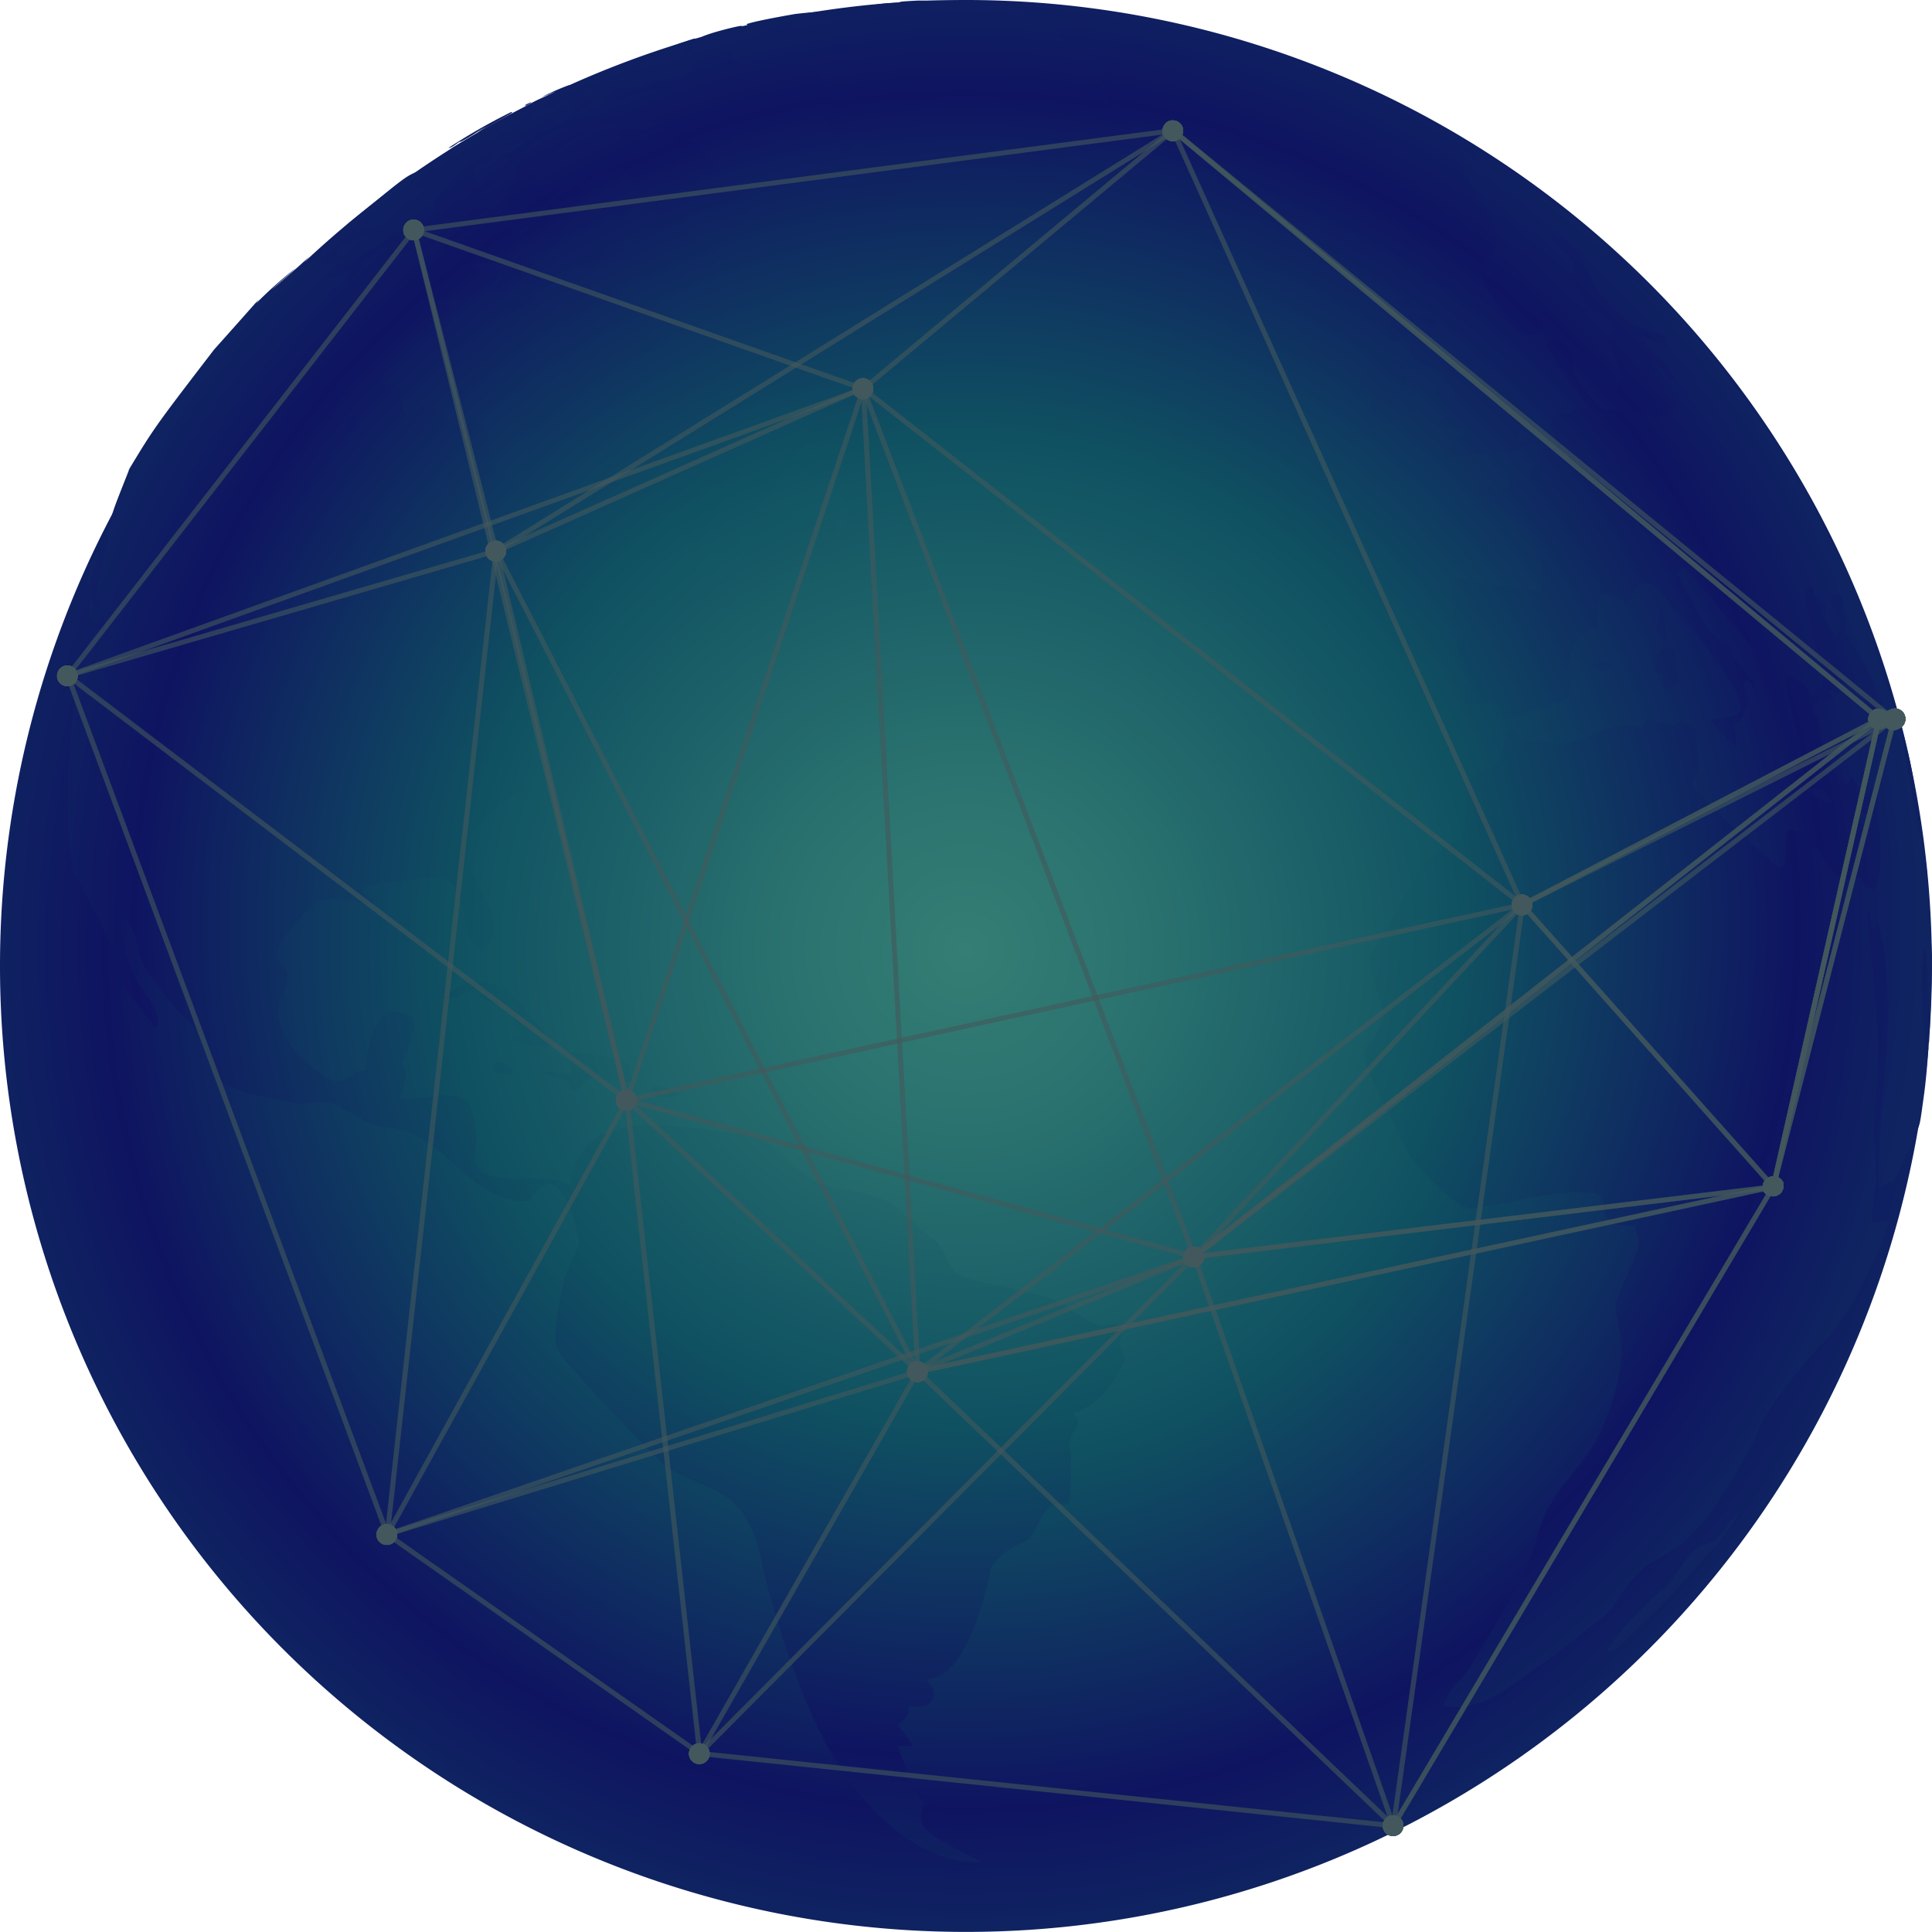<svg xmlns="http://www.w3.org/2000/svg" xmlns:xlink="http://www.w3.org/1999/xlink" viewBox="0 0 231.25 231.25"><defs><style>.cls-1{isolation:isolate;}.cls-2{mix-blend-mode:screen;}.cls-3{mix-blend-mode:multiply;fill:url(#radial-gradient);}.cls-4{fill:url(#radial-gradient-2);}.cls-5{fill:url(#radial-gradient-3);}.cls-6{fill:url(#radial-gradient-4);}.cls-7{fill:url(#radial-gradient-5);}.cls-8{fill:url(#radial-gradient-6);}.cls-9{fill:url(#radial-gradient-7);}.cls-10{fill:url(#radial-gradient-8);}.cls-11{fill:url(#radial-gradient-9);}.cls-12{fill:url(#radial-gradient-10);}.cls-13{fill:url(#radial-gradient-11);}.cls-14{fill:url(#radial-gradient-12);}.cls-15{fill:url(#radial-gradient-13);}.cls-16{fill:url(#radial-gradient-14);}.cls-17{fill:url(#radial-gradient-15);}.cls-18{fill:url(#radial-gradient-16);}.cls-19{fill:url(#radial-gradient-17);}.cls-20{fill:url(#radial-gradient-18);}.cls-21{fill:url(#radial-gradient-19);}.cls-22{fill:url(#radial-gradient-20);}.cls-23{fill:url(#radial-gradient-21);}.cls-24{fill:url(#radial-gradient-22);}.cls-25{fill:url(#radial-gradient-23);}.cls-26{fill:url(#radial-gradient-24);}.cls-27{fill:url(#radial-gradient-25);}.cls-28{fill:url(#radial-gradient-26);}.cls-29{fill:url(#radial-gradient-27);}.cls-30{fill:url(#radial-gradient-28);}.cls-31{fill:url(#radial-gradient-29);}.cls-32{fill:url(#radial-gradient-30);}.cls-33{fill:url(#radial-gradient-31);}.cls-34{fill:url(#radial-gradient-32);}.cls-35{fill:url(#radial-gradient-33);}.cls-36{fill:url(#radial-gradient-34);}.cls-37{fill:url(#radial-gradient-35);}.cls-38{fill:url(#radial-gradient-36);}.cls-39{fill:url(#radial-gradient-37);}.cls-40{fill:url(#radial-gradient-38);}.cls-41{fill:url(#radial-gradient-39);}.cls-42{fill:url(#radial-gradient-40);}.cls-43{fill:url(#radial-gradient-41);}.cls-44{fill:url(#radial-gradient-42);}.cls-45{fill:url(#radial-gradient-43);}.cls-46{fill:url(#radial-gradient-44);}.cls-47{fill:url(#radial-gradient-45);}.cls-48{fill:url(#radial-gradient-46);}.cls-49{fill:url(#radial-gradient-47);}.cls-50{fill:url(#radial-gradient-48);}.cls-51{fill:url(#radial-gradient-49);}.cls-52{fill:url(#radial-gradient-50);}.cls-53{fill:url(#radial-gradient-51);}.cls-54{fill:url(#radial-gradient-52);}.cls-55{fill:url(#radial-gradient-53);}.cls-56{fill:url(#radial-gradient-54);}.cls-57{fill:url(#radial-gradient-55);}.cls-58{mix-blend-mode:color-dodge;}.cls-59{opacity:0.6;}.cls-60{fill:#42585c;}</style><radialGradient id="radial-gradient" cx="416.1" cy="143.3" r="118.32" gradientUnits="userSpaceOnUse"><stop offset="0" stop-color="#347e74"/><stop offset="0.17" stop-color="#2b7370"/><stop offset="0.46" stop-color="#145764"/><stop offset="0.52" stop-color="#0f5161"/><stop offset="0.87" stop-color="#0f1461"/><stop offset="1" stop-color="#0f2461"/></radialGradient><radialGradient id="radial-gradient-2" cx="416.11" cy="140.4" r="114.38" xlink:href="#radial-gradient"/><radialGradient id="radial-gradient-3" cx="416.03" cy="140.74" r="114.65" xlink:href="#radial-gradient"/><radialGradient id="radial-gradient-4" cx="416.03" cy="140.5" r="114.43" xlink:href="#radial-gradient"/><radialGradient id="radial-gradient-5" cx="416.03" cy="140.52" r="114.45" xlink:href="#radial-gradient"/><radialGradient id="radial-gradient-6" cx="416.01" cy="140.46" r="114.39" xlink:href="#radial-gradient"/><radialGradient id="radial-gradient-7" cx="416.02" cy="140.47" r="114.4" xlink:href="#radial-gradient"/><radialGradient id="radial-gradient-8" cx="416.05" cy="140.48" r="114.42" xlink:href="#radial-gradient"/><radialGradient id="radial-gradient-9" cx="416.03" cy="140.52" r="114.44" xlink:href="#radial-gradient"/><radialGradient id="radial-gradient-10" cx="416.03" cy="140.5" r="114.42" xlink:href="#radial-gradient"/><radialGradient id="radial-gradient-11" cx="416.1" cy="140.49" r="114.46" xlink:href="#radial-gradient"/><radialGradient id="radial-gradient-12" cx="416.03" cy="140.48" r="114.41" xlink:href="#radial-gradient"/><radialGradient id="radial-gradient-13" cx="416.04" cy="140.49" r="114.42" xlink:href="#radial-gradient"/><radialGradient id="radial-gradient-14" cx="416.03" cy="140.48" r="114.41" xlink:href="#radial-gradient"/><radialGradient id="radial-gradient-15" cx="416.02" cy="140.48" r="114.41" xlink:href="#radial-gradient"/><radialGradient id="radial-gradient-16" cx="416.03" cy="140.48" r="114.41" xlink:href="#radial-gradient"/><radialGradient id="radial-gradient-17" cx="416.04" cy="140.14" r="114.11" xlink:href="#radial-gradient"/><radialGradient id="radial-gradient-18" cx="416.03" cy="140.45" r="114.37" xlink:href="#radial-gradient"/><radialGradient id="radial-gradient-19" cx="416.02" cy="140.53" r="114.46" xlink:href="#radial-gradient"/><radialGradient id="radial-gradient-20" cx="416.06" cy="140.4" r="114.34" xlink:href="#radial-gradient"/><radialGradient id="radial-gradient-21" cx="415.99" cy="140.5" r="114.41" xlink:href="#radial-gradient"/><radialGradient id="radial-gradient-22" cx="416.03" cy="140.49" r="114.42" xlink:href="#radial-gradient"/><radialGradient id="radial-gradient-23" cx="416.04" cy="140.5" r="114.43" xlink:href="#radial-gradient"/><radialGradient id="radial-gradient-24" cx="416.03" cy="140.41" r="114.35" xlink:href="#radial-gradient"/><radialGradient id="radial-gradient-25" cx="416.04" cy="140.48" r="114.41" xlink:href="#radial-gradient"/><radialGradient id="radial-gradient-26" cx="416.02" cy="140.5" r="114.43" xlink:href="#radial-gradient"/><radialGradient id="radial-gradient-27" cx="416.03" cy="140.58" r="114.36" xlink:href="#radial-gradient"/><radialGradient id="radial-gradient-28" cx="416.03" cy="140.48" r="114.41" xlink:href="#radial-gradient"/><radialGradient id="radial-gradient-29" cx="416.05" cy="140.48" r="114.4" xlink:href="#radial-gradient"/><radialGradient id="radial-gradient-30" cx="416.05" cy="140.48" r="114.39" xlink:href="#radial-gradient"/><radialGradient id="radial-gradient-31" cx="416.02" cy="140.48" r="114.42" xlink:href="#radial-gradient"/><radialGradient id="radial-gradient-32" cx="416.04" cy="140.45" r="114.39" xlink:href="#radial-gradient"/><radialGradient id="radial-gradient-33" cx="416.01" cy="140.49" r="114.44" xlink:href="#radial-gradient"/><radialGradient id="radial-gradient-34" cx="416.07" cy="140.5" r="114.38" xlink:href="#radial-gradient"/><radialGradient id="radial-gradient-35" cx="416.05" cy="140.49" r="114.4" xlink:href="#radial-gradient"/><radialGradient id="radial-gradient-36" cx="416.1" cy="140.5" r="114.34" xlink:href="#radial-gradient"/><radialGradient id="radial-gradient-37" cx="415.98" cy="140.47" r="114.46" xlink:href="#radial-gradient"/><radialGradient id="radial-gradient-38" cx="416.03" cy="140.48" r="114.41" xlink:href="#radial-gradient"/><radialGradient id="radial-gradient-39" cx="416.03" cy="140.49" r="114.42" xlink:href="#radial-gradient"/><radialGradient id="radial-gradient-40" cx="416.03" cy="140.48" r="114.41" xlink:href="#radial-gradient"/><radialGradient id="radial-gradient-41" cx="415.98" cy="140.55" r="114.46" xlink:href="#radial-gradient"/><radialGradient id="radial-gradient-42" cx="416.03" cy="140.49" r="114.42" xlink:href="#radial-gradient"/><radialGradient id="radial-gradient-43" cx="415.99" cy="140.48" r="114.38" xlink:href="#radial-gradient"/><radialGradient id="radial-gradient-44" cx="416.07" cy="140.48" r="114.5" xlink:href="#radial-gradient"/><radialGradient id="radial-gradient-45" cx="416.02" cy="140.52" r="114.46" xlink:href="#radial-gradient"/><radialGradient id="radial-gradient-46" cx="416.03" cy="140.49" r="114.42" xlink:href="#radial-gradient"/><radialGradient id="radial-gradient-47" cx="416.04" cy="140.48" r="114.41" xlink:href="#radial-gradient"/><radialGradient id="radial-gradient-48" cx="416.07" cy="140.47" r="114.44" xlink:href="#radial-gradient"/><radialGradient id="radial-gradient-49" cx="416.03" cy="140.49" r="114.42" xlink:href="#radial-gradient"/><radialGradient id="radial-gradient-50" cx="416.03" cy="140.49" r="114.42" xlink:href="#radial-gradient"/><radialGradient id="radial-gradient-51" cx="416.02" cy="140.49" r="114.39" xlink:href="#radial-gradient"/><radialGradient id="radial-gradient-52" cx="416.03" cy="140.49" r="114.42" xlink:href="#radial-gradient"/><radialGradient id="radial-gradient-53" cx="416.03" cy="140.48" r="114.41" xlink:href="#radial-gradient"/><radialGradient id="radial-gradient-54" cx="416.03" cy="140.48" r="114.41" xlink:href="#radial-gradient"/><radialGradient id="radial-gradient-55" cx="416.03" cy="140.48" r="114.41" xlink:href="#radial-gradient"/></defs><g class="cls-1"><g id="Layer_1" data-name="Layer 1"><g class="cls-2"><path class="cls-3" d="M531.72,145.25A115.62,115.62,0,1,1,416.1,29.63,115.62,115.62,0,0,1,531.72,145.25Z" transform="translate(-300.48 -29.63)"/><g class="cls-2"><path class="cls-4" d="M365.63,42.48a.49.49,0,0,0-.17,0,5.09,5.09,0,0,0-.68.32l-.72.6s-.08.07-.06.08.32.14,1.27-.52C365.79,42.64,365.73,42.5,365.63,42.48Z" transform="translate(-300.48 -29.63)"/><path class="cls-5" d="M364.1,41.88s-.05,0-.08,0-.52.23-.58.26-.13.12-.11.14a.63.63,0,0,0,.33-.11A2.61,2.61,0,0,0,364.1,41.88Z" transform="translate(-300.48 -29.63)"/><path class="cls-6" d="M366.88,40.64a2.08,2.08,0,0,0,.55-.18s.27-.11.67-.32c0,0,.46-.24.53-.3s0,0-.11,0a29.71,29.71,0,0,0-3.23,1.43l.86-.33A4.33,4.33,0,0,1,366.88,40.64Z" transform="translate(-300.48 -29.63)"/><path class="cls-7" d="M365.09,41.66h0s0,0,.67-.31l.67-.3.08-.06-.13,0a12.15,12.15,0,0,0-3.51,1.76,17,17,0,0,0,2.22-1A.16.16,0,0,1,365.09,41.66Z" transform="translate(-300.48 -29.63)"/><path class="cls-8" d="M367,41.48l.11-.08.17-.17.34-.3c.07-.06.07-.07.07-.08h-.06a4.38,4.38,0,0,0-1.06.66h0c.06,0,.06,0-.1.26C366.47,41.77,367,41.48,367,41.48Z" transform="translate(-300.48 -29.63)"/><path class="cls-9" d="M362.35,44.86l-.11,0a2.11,2.11,0,0,0-.31.12,5,5,0,0,0-1,.65h0a5.67,5.67,0,0,0,1.25-.58C362.33,45,362.44,44.88,362.35,44.86Z" transform="translate(-300.48 -29.63)"/><path class="cls-10" d="M363.18,46.75s-.09-.06-.33,0l-.14,0-1.19.24a7.42,7.42,0,0,0-2.3,1.17s0,0,0,0,.27,0,.4.06.13.22.09.28a9.55,9.55,0,0,1-1.41,1c-.12.06-.13.06-.2.06-.08-.31.3-.41.31-.68a3.18,3.18,0,0,0-1.29.83.12.12,0,0,0,0,.1c.06.23.18.43.23.67,0,.09.08.17.07.27s-.11.32-.08.5a.25.25,0,0,0,0,.09c.3.31,3-1.25,3.69-2,.16-.17.63-1.09.32-1.08a4.59,4.59,0,0,0-.95.25c.63-.42,1.33-.71,1.95-1.13A9,9,0,0,0,363.18,46.75Z" transform="translate(-300.48 -29.63)"/><path class="cls-11" d="M355.52,46.64c1.16-.52,2.15-1.34,3.28-1.9a8.36,8.36,0,0,0-1.2.79l3.89-2.22a.91.91,0,0,0,.31-.26.27.27,0,0,0-.15,0,70.85,70.85,0,0,0-7.51,4.3c.58-.08.95-.56,1.45-.8Z" transform="translate(-300.48 -29.63)"/><path class="cls-12" d="M355.54,54.85h-.06a.93.93,0,0,0-.26.16,15.41,15.41,0,0,1-1.43,1.25c-.92.56-1.19.73-1.24.87l0,0a1.37,1.37,0,0,0,.36,0c.35-.08.39-.07.45,0s.1.28.26.34a2.49,2.49,0,0,0,.55-.06,4.33,4.33,0,0,0,2.24-1c.18-.21-.26-1-.26-1A1.36,1.36,0,0,0,355.54,54.85Z" transform="translate(-300.48 -29.63)"/><path class="cls-13" d="M357.75,48.19a.69.69,0,0,0-.27,0,3.31,3.31,0,0,0-1.49.83h0c.08,0,.17,0,.25,0s0,.07-.06.24-.18.38,0,.33a7.41,7.41,0,0,0,1.23-.91C357.82,48.36,357.92,48.2,357.75,48.19Z" transform="translate(-300.48 -29.63)"/><path class="cls-14" d="M395.4,32.88a6.38,6.38,0,0,1-2.84,1.31,37.28,37.28,0,0,0-4.22,1.41c-1.11,1.48,1.67,2,1.71,2,6.91-.51,7-.43,7.48,0,0,0,3.25,3.6,2.21,5.54-.43.79-.43.82-.4.93.07.41.57.45.72.8.22.54,0,1.16.3,1.68.91-.21,1.64-1.16,2.72-.68a1.59,1.59,0,0,1,1,2.33c-.76.9-2.15.86-2.83,1.88a4.39,4.39,0,0,0-.46,3c.13.42,5.53,9.56,8.11,10.43-1.29-19-2.25-27.64-3.56-31.75,1.18,3.61,2.13,10.7,3.56,31.75,6.47,1.25,6.61,1.09,7,.63.69-.77,1.85-6.68,1.86-6.74.17-.87-.29-1.79.21-2.63.26-.44.29-.45,1.91-.94,5.09-1.54,5.09-1.54,5.23-2.51s.21-1.54,1.13-2c2.22-1.13,4.78-1.28,7-2.43A22.53,22.53,0,0,0,436,45.46s.43-.32-.08-1c-.76-1-1.91-1.54-2.64-2.55a10.8,10.8,0,0,1-.77-2.15c-.38-.81-.21-1,.25-1.48.63-.64.19-.9-1.11-1.67-4.23-2.49-4.26-2.55-4.62-3.11l.07-.18.22-.08C426.07,32,423.56,33,423,30.7l-.42-.21c0-.1.06-.25.09-.35l.17,0c-.56-.08-2.16-.18-2.17-.18a13.18,13.18,0,0,0-2.69.22c-.93.16-1.71-.44-2.6-.48-1.25,0-4,0-5.1,0-2,.11-2,.11-2.26.27h0a17.49,17.49,0,0,0-3.25.32h0s-.05,0-.06,0,0,0,0,0h.07a8.79,8.79,0,0,1,1.67.19,11.21,11.21,0,0,1-1.54,0,11.58,11.58,0,0,0-1.51.06,32.51,32.51,0,0,0-8.89,2.25C394.66,32.88,394.66,32.88,395.4,32.88Z" transform="translate(-300.48 -29.63)"/><path class="cls-15" d="M375.89,54.68c.26-.7.14-1-.35-.94,0,0-1.48.39-1.75,1-.16.37.46,1.35.7,1.51C375.09,56.68,375.88,54.7,375.89,54.68Z" transform="translate(-300.48 -29.63)"/><path class="cls-16" d="M386.36,33.84c-.32.14-.66.26-1,.38,1.06-.25,4.47-1.19,5-1.34a55.92,55.92,0,0,1-6,1.77,1.5,1.5,0,0,0-.76.33,2.14,2.14,0,0,1-.52,1.09c-1-.31-3.67,1.23-3.77,1.31.24.11.51.06.73.2l0,.12a6.24,6.24,0,0,0,1.6-.48c-1.95,1.06-2.18.81-2.32.64-1.48,0-1.57.6-1.6.87-.85.55-1.94.61-2.68,1.34l.07.11A7.87,7.87,0,0,0,377,39.9c1.14-.23,2.15-1,3.4-.76-.1.22-.1.22-.36.42.83.16,3.49-1.13,3.25-1.78l-.3-.08a10.07,10.07,0,0,1,2.36-1.49c2.37-.57,3.2-1.46,3.22-1.66l-.12,0a14.31,14.31,0,0,0,3.89-1.29,1.69,1.69,0,0,0-.56.06L397,31.65c-1.28.18-1.36.19-1.84.23,1.23-.33,2.5-.52,3.73-.83-1.19,0-3.18.25-3.2.25s-4.82.82-5.85,1.22a.4.4,0,0,0,.19.15,1.61,1.61,0,0,1-.87.06c-.35,0-4.46,1-4.88,1.46C384.53,34.29,384.58,34.31,386.36,33.84Z" transform="translate(-300.48 -29.63)"/><path class="cls-17" d="M367.15,42.12c-.1.13-.16.29-.26.41a3.54,3.54,0,0,1-.68.58l.17-.41a.76.76,0,0,0,.06-.2,1.25,1.25,0,0,0-.89.47h.14v0a10.12,10.12,0,0,1-1.7.8c.08,0,.17,0,.26,0-.08.14-.08.14-.07.17s.1,0,1.68-.49c-.5.28-1.83,1-1.93,1.35v0s1.8-.67,2-.79a9.35,9.35,0,0,0,1.16-1,.19.19,0,0,1,0,.16l0,0c.47-.44.47-.44,1.69-1.45.26-.22.28-.23.32-.3a.28.28,0,0,0-.18,0s-1.59.47-1.75.56Z" transform="translate(-300.48 -29.63)"/><path class="cls-18" d="M384.47,54.79c.74-.06,2.37,2,2.38,2,.39.51.8,1,1.16,1,1-.19,2.54-4.08,2.55-4.12a1.14,1.14,0,0,0,.07-.41l-7.44-1.69a10.28,10.28,0,0,1,2.19-1.11c.79-.34,1.18-.52,1.15-.72-.06-.54-2.67-3-3.94-3.22a5.83,5.83,0,0,1-1.71-.18c-.58-.29-.5-1.23-1.3-1.29a11.84,11.84,0,0,0-3.44,1c-1.16.44-1.17.44-1.35.43a5.92,5.92,0,0,1-.23-2.07,7,7,0,0,0-2.38.14c-2.24.53-8.91,6.12-7.66,7s5.53,0,6.11-.31c-.09-.35-.14-.59,1.72-.79,1.59-.18,1.82-.56,2-.82a12.56,12.56,0,0,1,1.41,1.1c.55.58.78,1.37,1.29,2,.64.77,2.11.68,2.13,2.09,0,0-.32,3.19-4.72,4.51-1.32.39-2.75.32-4,1a1.16,1.16,0,0,0-.41,1.37c.24.22,1,.31,3.33-.47,1.77-.6,1.77-.6,4.91.78-.25.27-.25.27-1.52.74.7.62,6.07,1.74,7.17,1.13,0-.17,0-.17-.32-.31a21,21,0,0,1-2.54-2.29,6.18,6.18,0,0,1,3.52,1.16c.2.14.35.24.45.21.6-.19,1.6-2.44,1.12-2.94-1-1.09-3-.95-3.58-2.64C382.08,55.55,384.45,54.79,384.47,54.79Z" transform="translate(-300.48 -29.63)"/><path class="cls-19" d="M360.16,44.19c.06.05.48-.15.82-.36l.21-.14h-.06A5.74,5.74,0,0,0,360.16,44.19Z" transform="translate(-300.48 -29.63)"/><path class="cls-20" d="M401.33,48.38l1.13-.22s.3-.13.37-.35a.31.31,0,0,0-.05-.3c-.1-.17-.31-.22-.43-.37a.41.41,0,0,1-.08-.24,0,0,0,0,0,0,0,.83.83,0,0,0-.54,0c-.51.11-2,.95-1.17,1.44A1.19,1.19,0,0,0,401.33,48.38Z" transform="translate(-300.48 -29.63)"/><path class="cls-21" d="M379,44.46l0,0A5.14,5.14,0,0,0,376.2,44c-1,.17-.71.86-.47,1.06C376.51,45.66,379,44.47,379,44.46Z" transform="translate(-300.48 -29.63)"/><path class="cls-22" d="M371.06,39.13a7,7,0,0,0-1,.43.58.58,0,0,0,.14,0,2.86,2.86,0,0,1,1-.13c-.05.18-.3.18-.34.36s.92-.26,1-.29a4.87,4.87,0,0,0,1.31-1.21c-.13,0-.24.07-.37.07.12-.22.4-.21.54-.38,0,0,0,0-.09,0a15.67,15.67,0,0,0-2.23.93c.2.06.37-.08.57-.07C371.64,38.9,371.53,39,371.06,39.13Z" transform="translate(-300.48 -29.63)"/><path class="cls-23" d="M366.75,43.88c-.22.15-.29.2,0,.41s1,0,1.62-.51c.35-.3,1.07-1,.74-1.07l-.14,0A15.32,15.32,0,0,0,366.75,43.88Z" transform="translate(-300.48 -29.63)"/><path class="cls-24" d="M376.51,38.53a0,0,0,0,1,0,0l-.08,0-.07,0c-.46.14-.91.32-1.36.45s-1.08.27-1.61.44a3.85,3.85,0,0,0-.69.24,14.31,14.31,0,0,0,2.52-.45,3.18,3.18,0,0,0,1.16-.58A.81.81,0,0,0,376.51,38.53Z" transform="translate(-300.48 -29.63)"/><path class="cls-25" d="M372.68,39.34l0,0c.17,0,1.75-.69,2.21-.9.2-.09.24-.13.24-.22s-.15-.05-.15-.15,0-.09,0-.13v0a.16.16,0,0,0-.07,0,.32.32,0,0,0-.21,0,.79.79,0,0,0-.24.14c-.35.24-.58.63-1,.79S372.78,39.09,372.68,39.34Z" transform="translate(-300.48 -29.63)"/><path class="cls-26" d="M376.36,37a6.35,6.35,0,0,0,1.14-.6.25.25,0,0,0-.12,0s-1.13.36-1.45.52-.25.31-.25.31S376,37.13,376.36,37Z" transform="translate(-300.48 -29.63)"/><path class="cls-27" d="M378.77,36.44c.48-.14.63-.18.79-.12,0,0,0,0,0,.06a4,4,0,0,1-.77.29,11.27,11.27,0,0,0-1.71.61c-.29.18-.32.53-.19.58s0,0,.86-.22c.33-.1.68,0,1-.14.8-.29,1.48-.81,2.25-1.15.48-.22,1-.28,1.48-.52a.18.18,0,0,0,.1-.07s0,0-.37-.1a0,0,0,0,1,0,0,1.83,1.83,0,0,1,.24-.13c.66-.31.66-.33.68-.4s-.15,0-.22-.05c.11-.14.36-.19.3-.43.15-.17.37-.22.5-.4h-.14a38.27,38.27,0,0,0-4,1.47,1.36,1.36,0,0,0,.45-.06,3.49,3.49,0,0,1-1.07.37,2.63,2.63,0,0,0-1.34.71A6.36,6.36,0,0,0,378.77,36.44Z" transform="translate(-300.48 -29.63)"/><path class="cls-28" d="M369.55,43.92c.07,0,8.17-.84,10.32-3,.58-.58-.85-.67-.87-.67a32,32,0,0,0-5.14,1.54c-.67.28-1.2-.35-1.06-.51a1,1,0,0,1,.43-.18c1.31-.37.66-.79.52-.8a6.23,6.23,0,0,0-1,.23c-.38,0-.75-.1-1.14-.06-.11,0-.49.07-.74.13a2.54,2.54,0,0,0-.83.91,1.34,1.34,0,0,0,.5-.12c.36-.12.86-.3,1-.23s-.44,1-.48,1c-.39.37-.95.51-1.31.92C369,43.93,369.32,43.92,369.55,43.92Z" transform="translate(-300.48 -29.63)"/><path class="cls-29" d="M531.72,144c-.18-3.23-.33-7.53-.67-10.75l-.39-2.68c-.77-2.55-.84-3-2.36-12l.07.11c-3.71-12.29-3.71-12.29-3.77-12.88l0,0a71.76,71.76,0,0,0-3.68-9l-4-7.75a15.7,15.7,0,0,0-4.22-3.91A14.57,14.57,0,0,1,517,89.14c-1.52-2.49-3.48-5.86-5.1-8.29-7-9.49-7.09-9.67-11.4-14.31l-4.6-4.66,0,0c-.17-.16-.34-.32-.52-.47a25.88,25.88,0,0,0,2.19,2.36c-.35-.2-.64-.47-1-.7a11.2,11.2,0,0,0,2.27,2.29l-.18.12c-3.21-2.62-5.95-5.77-9.19-8.35,1.62,1,2.9,2.5,4.66,3.32-.41-.76-5.34-5-8.59-7a16.51,16.51,0,0,1-2.83-1.87,3.83,3.83,0,0,1,.43.17,7.51,7.51,0,0,0-1.05-.71l-.16.13a10.57,10.57,0,0,1-2.16-1.28l.46.16c-.27-.62-3.12-1.93-3.33-2a2.48,2.48,0,0,0,.61.88c-1-.34-1.49-1.39-2.47-1.74.18.45.67.66.86,1.11-.36.78-.36.78-.3,1.25A39.87,39.87,0,0,0,478,54.34c1.71,2.63,1.64,3.55,1.63,3.64-.33,2.45-.33,2.45-1.68,3.41-.49.35-.48.52-.21,1.17,0,.08,3.62,8.48,6.93,7,1.07-.5.54-2.26.28-3.1.27.19,6.21,6.09,7.31,8,.53.89,1,1.72,1.94,1.72a6.71,6.71,0,0,0-.3-3.72c-1.32-2.46-1-2.73-.35-3.35,0-.59-.05-.81-1.77-2-1.19-.78-1.19-.78-2.81-3.4-.61-1,.41-2.24-.5-3.19a25.22,25.22,0,0,1-2.45-2.61c-.05-.1-.1-.22-.14-.31l.12-.19c.88.3,3.84,2.25,4.06,2.86l-.25,0c2.3,5.11,2.3,5.11,4.46,7.13,1.9,1.77,4.78,1.5,6.68,3.24a3.85,3.85,0,0,1-.91-.34l-.18.11a6.42,6.42,0,0,0,.41.65,22.47,22.47,0,0,0-3.32-1c1.26,1.73,3.06,3,4,5-1.23,0-1.32-1.85-2.65-1.74l-.13.21s1.5,2.76,1.66,3S501.1,78,501,78.61c-.76-.07-.76-.07-.91,0-.1.24-.14.49-.24.73l.13.17h0c-3.5-.25-3.5-.25-3.52.09l-.48.3a9,9,0,0,0-2.61-.88l1.69.3a3.45,3.45,0,0,0-2.41-.72c-.46,0-.57,0-1.87-1.46-1-1.1-2.08-2.69-2-4,0-.57-.83-3-1.46-3-.08,0-1.89,0-1.58.87a41.1,41.1,0,0,0,4.11,6.35c.67.77.7.87.72.92s-.11.11-.6.21l-1.17.19c-.11.15-.24.34-.35.48-1.85,0-1.85,0-2.35.44a18,18,0,0,0,.89,3.17l-.3.53a4.43,4.43,0,0,0-2.41.28,9.34,9.34,0,0,0,.67,1.72,5.68,5.68,0,0,1-1.31.64,3.54,3.54,0,0,1-.27,1.24,3.9,3.9,0,0,1-2.84-.87,12.86,12.86,0,0,0,.71,1.1c-.06.17-.13.4-.19.58a8.36,8.36,0,0,1-1.22.42,3,3,0,0,0-2.26-.59l-.24.54,1.16,1-.48.34c8.35,2.32,7,10.71,7,10.78-3.89-.28-7.64-1.44-11.5-1.83a6.9,6.9,0,0,0,.74,1c0,.11.43,10.47,1.76,10.86-.36,3.2-.36,3.2-.42,3.49,2.7-.21,3.26-.26,4.42,0,.45,1.82.45,1.82.47,1.86l6.33-2.1c1.75-.22,2.19-2.43,1.24-3.92,1-4.16,1.06-4.18,3.67-5.21,0-3.36,0-3.36.32-3.59,1.21-1,2.15.6,3.28.61,1-1.83,1.88-3,3.49-1.63.08.07,8.91,10.22,9.78,13.06.66,2.15.36,2.19-3.37,2.7a19,19,0,0,0,3,3.21c.32-1-.31-2-.12-3l.55.07c.47-.7.66-1.53,1.09-2.24a7,7,0,0,1-.54-2.63l.57-.15c.22.31.52.72.76,1-.19-.91-.19-.91-3.18-4.51l.14-.57c-1.41-.63-2.52-1.12-6.27-8.78a2,2,0,0,1,.86-.71l8.49,10c0,.05,0,.05,2.56,7.32l2.69,6.16a9.39,9.39,0,0,0,.08-1.19,21,21,0,0,0-.85-4.23c-.92-4.58-.92-4.58-.47-4.92a4.39,4.39,0,0,1,2.9,2.53A7.12,7.12,0,0,0,518,112l.6,0c.56-4.16-2.41-7.77-1.9-11.93a1.66,1.66,0,0,1,1.08.05l-.24.52a4.35,4.35,0,0,0,1.35,1.14,3.09,3.09,0,0,1,0,1.87,22.08,22.08,0,0,1,1.27,2.07c2-1.16-1-3.21-.39-4.91.89-.19,1,.11,1.3.8l-.29.54c.31.5.31.5.77,2.29l-.33.48c1.45,3.57,4.73,6.35,4.59,10.61l-.5.28c-1.73-1.16-1.64-5-4.45-4.27a2,2,0,0,1-.43,1,10.47,10.47,0,0,0-1.13-.32,2.31,2.31,0,0,0,.54,1c-.64.55-1.51.21-2.21.56a6.87,6.87,0,0,0-.07,1.28l.53.16c.28,2.13.8,6.1,3.43,8.31.12-.12.28-.29.41-.41s0-.4,0-.57c.85.71,1.13,1.91,2.13,2.51a4.93,4.93,0,0,0,.26-1.15,2.9,2.9,0,0,0,.95.64c.43,8.08.5,9.32-.38,11.5-1.16-.1-1.35-.35-1.72-1.48a1.57,1.57,0,0,0-1,.41c-3.86-.28-3.51-5.89-7.54-6-.75,1.34-.16,2.89-.67,4.27l-.55.22c-.84-.61-9.69-8.66-10.32-9.71-.2-.33.06-.93.27-1.25.48-.77.48-.77.11-5.53a15.45,15.45,0,0,0-1.74-1c-.77.59-.77.59-4-.16a6.28,6.28,0,0,0-.79,1c-4.2-1.64-7.6,3-11.78,1.52l-.63-.05c-1.18.24-1.58.32-2.87-1.22l-.24-.16a4.79,4.79,0,0,0-.53.48c-.78,1-.19,2.32-1,3.29-1,1.2-2.76,1.18-3.64,2.49-.27.39-.14,1.08-.17,1.55-.26,5.08-.26,5.08-1.63,5.74a15,15,0,0,0-3.6,2.65c-.76,1.22-6.37,10.95-6.37,11-.23,2.6,1.49,4.78,1.54,7.32,0,2.14-3,3.15-2.05,5.62,1.44,3.7,3.44,7.13,5.15,10.7.72,1.5,6.11,6.65,7.13,6.55,5.07-.48,10-2.39,15.16-1.83a1,1,0,0,1,.49.27c.94.78.27,2.2,1.19,3s2.06.4,3.07.71c.67,2,.67,2-.16,4,8.73,1.62,14.24,3.09,18.22,5-3.92-1.9-9.58-3.42-18.22-5-2.31,5.41-2.31,5.41-1.95,7,.56,2.43,1.32,5.77-1.8,13.1-1.44,3.38-4.19,5.86-6.08,8.92-1.76,2.84-2,6.3-3.59,9.2C476.19,229.77,476,230,475,231a7.26,7.26,0,0,0-1.79,2.73c3.25,1,7.07-1.59,8.32-2.45l5-3.54,6.37-5.08c1.43-1.5,2.29-3.45,3.82-4.87,1.76-1.63,4.11-2.41,5.85-4.07,4.14-4,8-11.84,8.39-12.82,1.61-3.92,7.1-9.92,8.73-11.65,2.55-2.84,6-10.29,6.84-13.21-.65-.21-.65-.21-1.79,0-.26-.36-.26-.36.28-5a38.52,38.52,0,0,0-.23-5.15c-.09-4.46.78-8.89.39-13.37L524,138.47c.28.44.28.44.58,2.47a2.28,2.28,0,0,0,.64-1.13c2.88,10.63-.18,21.28.16,31.91,1.17-.55,1.17-.55,1.69-.43,3.08-6.64,3.08-6.64,3.23-7.5l-.1.63c.07-.35.16-.82.21-1.17l.06-.39.34-2.45h0c.14-1.13.31-2.53.57-6.35,0,.2,0,.39,0,.57C531.52,151.32,531.74,147.19,531.72,144ZM531,156.33c-.22-.48-.22-.48-.06-4.48-.11,1.27-.11,1.27-.18,1.83-.31-8.66-.18-9.45,0-10.55.5.77.71,7.17.63,10.85A11,11,0,0,1,531,156.33Z" transform="translate(-300.48 -29.63)"/><path class="cls-30" d="M528.49,118.5c0,.14.09.33.12.48l.58,2.58a.65.65,0,0,0,0-.13c.21,1.53.51,3,.81,4.57a74.87,74.87,0,0,0-2.52-11.56c-.23-.73-.46-1.41-.66-2.06,1.35,4.63,1.4,4.82,2,7.26C528.67,119.26,528.58,118.88,528.49,118.5Z" transform="translate(-300.48 -29.63)"/><path class="cls-31" d="M526.43,111.18c.05.15.11.3.17.44-.17-.55-.4-1.09-.52-1.66l.19.54-1.38-4.06,0,0a3,3,0,0,0-.26-.61c.54,1.61,1.2,3.64,2.13,6.5C526.67,112,526.55,111.62,526.43,111.18Z" transform="translate(-300.48 -29.63)"/><path class="cls-32" d="M530.76,131c-.17-1.67-.48-3.32-.8-5,.2,1.27.42,2.77.7,4.59C530.69,130.71,530.73,130.83,530.76,131Z" transform="translate(-300.48 -29.63)"/><path class="cls-33" d="M464.86,76.64l0,.1a11.53,11.53,0,0,0-.75,2.48c-.11.65-.07,1,.14,1.22.37.45,2.09.26,3.35-.54.32-.2.61-.44.94-.61s.92-.05,1.23-.48c.17-.24.1-.8-.21-1.65a3.79,3.79,0,0,0-.54-1,.93.93,0,0,1-.13-1.16,1.53,1.53,0,0,0,.13-1,1.66,1.66,0,0,0-.73-.92,2.73,2.73,0,0,0-.47-.27c-.39-.19-.83-.28-1.23-.46a1.22,1.22,0,0,1-.44-.3s0,0-.08,0-2.71.68-1.07,1.59a.72.72,0,0,0,.39.11.84.84,0,0,1-.24.14,4.81,4.81,0,0,0-1.58,1,1.08,1.08,0,0,0-.29,1,1,1,0,0,0,.58.62A5.29,5.29,0,0,0,464.86,76.64Z" transform="translate(-300.48 -29.63)"/><path class="cls-34" d="M356.76,46.07h0c-.25.13-2.32,1.33-2.43,1.47C354.44,47.54,354.55,47.54,356.76,46.07Z" transform="translate(-300.48 -29.63)"/><path class="cls-35" d="M519.75,125.65l.06,0s0,0,0,0l-1-1.28a1,1,0,0,0-.42-.28,6.5,6.5,0,0,1-1-.18,2.88,2.88,0,0,0-.6-.21c-.26,0-.33.23-.18.49C517,124.69,519.16,125.84,519.75,125.65Z" transform="translate(-300.48 -29.63)"/><path class="cls-36" d="M498.79,110.12c.21.22.64.11.72.51s-.06.72,0,1.07a.49.49,0,0,0,.37.37c.24.05,1.44-.33,1.47-1.3a2.19,2.19,0,0,0,0-.36c-.05-.41-.21-.79-.27-1.19s0-.87-.09-1.3c-.1-.68-.34-.76-.59-.79a2.35,2.35,0,0,0-1.66,1A2.81,2.81,0,0,0,498.79,110.12Z" transform="translate(-300.48 -29.63)"/><path class="cls-37" d="M492.79,109.93a7.12,7.12,0,0,0,.49-.58c.05-.19-.3-.36-.9-.42s-1.69.07-1.28.54a2.66,2.66,0,0,0,1.43.6A.34.34,0,0,0,492.79,109.93Z" transform="translate(-300.48 -29.63)"/><path class="cls-38" d="M498.79,104.47a.37.37,0,0,0-.16.39.94.94,0,0,0,.17.33s.94,1.11,1,1.13c.22-.1,0-1.76-.16-2.62a5.7,5.7,0,0,0-.49-1.44h0a.24.24,0,0,0-.07.14s0,0,0,.08a7.19,7.19,0,0,0,.07,1.23A.89.89,0,0,1,498.79,104.47Z" transform="translate(-300.48 -29.63)"/><path class="cls-39" d="M523.62,128.61a2.24,2.24,0,0,0,.6,0,7.78,7.78,0,0,0,.2-1.34v-.08c0-.13,0-.14-.06-.15s-.3.11-.46.1a.68.68,0,0,1-.34-.11c-.14-.08-.24-.24-.39-.31a.16.16,0,0,0-.21,0,2,2,0,0,0,.38,1.59A.65.65,0,0,0,523.62,128.61Z" transform="translate(-300.48 -29.63)"/><path class="cls-40" d="M345.08,54.78l0,0,.14,0c.66-.46,1.24-1,1.89-1.49,1.19-.83,2.48-1.52,3.65-2.37.27-.2.27-.2.62-.85l0-.07a4.11,4.11,0,0,0-1.08.56c.31-.26.31-.26.35-.47l0,0-.15.05c-1.46.61-1.46.61-7.93,5.93a4.53,4.53,0,0,0-1.47,1.8l.06,0C342.68,57.12,343.76,55.8,345.08,54.78Z" transform="translate(-300.48 -29.63)"/><path class="cls-41" d="M354.15,48.64a4.28,4.28,0,0,0,1.18-.55c2-1.12,3-1.56,3-1.56a18.79,18.79,0,0,0,1.93-.75c.49-.25,2.34-1.54,2.36-1.55.36-.25.38-.3.42-.36a1.07,1.07,0,0,0-.56.15c-.57.32-1.06.76-1.62,1.08.7-.69,1.52-1.24,2.2-2H363a11.76,11.76,0,0,0-2.41,1.52c0,.24-.36.83-2.13,1.24l0,0,.13-.15.05,0c.24-.27,1.06-.42.72-.8-.05,0-4.78,2.3-4.82,2.95a22.36,22.36,0,0,0,2.29-1.24c-.23.38-.65.5-1,.76.05,0,.07,0,.62-.3a7,7,0,0,1,1-.44,28.73,28.73,0,0,1-3.16,1.66C354,48.43,354,48.62,354.15,48.64Z" transform="translate(-300.48 -29.63)"/><path class="cls-42" d="M341,60.36c.34.09.6-.22.93-.2l.05.06c-.15.41-.54.64-.74,1a18.73,18.73,0,0,0,5.37-2.86,4.55,4.55,0,0,1,1.14-.78l.07,0a2.28,2.28,0,0,0-.17.35,6.72,6.72,0,0,0,1.37.41c1.13-.38,1.13-.38,2.24-1.62,0-.05.05-.05.05-.07s-.11,0-1.17.55a2.76,2.76,0,0,1,2-1.18c.27,0,.32,0,.42-.07s.58-.53.49-1c-.6-.34-.85-1-.53-1.39A30.43,30.43,0,0,0,355.17,50a2.17,2.17,0,0,0-.36-.12s0-.08,0-.12,0,0,0,0c-1.14.95-1.91,2.29-3.23,3-.13-.55.43-.72.59-1.11l-.1-.08a10.4,10.4,0,0,1-1.51.71c.16-.24.42-.4.56-.67l-.06-.05c-.74.22-1.29.8-2,1.07.44-.61,1.16-.88,1.66-1.42-.44,0-6.26,3.8-6.12,4.5l.23.12c-.12.19-.12.2-.81.62-1.16.7-1.21.84-1.2,1a.39.39,0,0,0,.21,0c.64-.13,1.17-.56,1.81-.7.45-.1.91.1,1.36,0A7.64,7.64,0,0,1,343.78,58C340.74,58.89,340.44,60.23,341,60.36Z" transform="translate(-300.48 -29.63)"/><path class="cls-43" d="M367.58,65.87c.09-.25-.16-.24-.37-.21a2.73,2.73,0,0,0-1.11.44.92.92,0,0,0-.1,1.05C366.33,67.43,367.44,66.23,367.58,65.87Z" transform="translate(-300.48 -29.63)"/><path class="cls-44" d="M366.09,63.74a.38.38,0,0,0,.21-.17.64.64,0,0,0-.17-.63c-.19-.18-.44-.29-.62-.48a10.11,10.11,0,0,0-.85-1.08,1.13,1.13,0,0,0-.2-.13c-.37-.23-.82-.19-1.19-.41s-.23-.47-.47-.61a.12.12,0,0,0-.1,0A11.32,11.32,0,0,0,361.18,62c-.14.21-.33.49-.46.7l-1.24,2c.73.06.73.06.79.43s.08.47.15.46a2.88,2.88,0,0,0,.69-.51,5.33,5.33,0,0,1,2.69-1.43C364.56,63.6,365.32,64,366.09,63.74Z" transform="translate(-300.48 -29.63)"/><path class="cls-45" d="M364.06,65.11a8.26,8.26,0,0,0-2.17.77c-.32.25-.37.93-.19,1.06.34.25,2.39-1,2.76-1.53C364.58,65.23,364.61,65,364.06,65.11Z" transform="translate(-300.48 -29.63)"/><path class="cls-46" d="M359.87,156.72c-.62.26-.26,1.23.12,1.37s1.87.39,1.84-.28A2,2,0,0,0,359.87,156.72Z" transform="translate(-300.48 -29.63)"/><path class="cls-47" d="M472.35,76.21c-.12,0-.1.08-.07.19l.78.06A2,2,0,0,0,472.35,76.21Z" transform="translate(-300.48 -29.63)"/><path class="cls-48" d="M396.8,84.46c.74-1,1.07-1.62,1-1.92a.24.24,0,0,0-.14,0,8.22,8.22,0,0,0-2.32,2.09c-1,1.24-1.71,2.71-2.7,4-.53.67-1.27,1.14-1.76,1.84-.2.27,0,.35,0,.39s.13.07,3.14.31a22.33,22.33,0,0,1,4.32.66,2.91,2.91,0,0,0,.51.12c.49,0,1-.46,1.47,0a1.67,1.67,0,0,1,.28,1c0,.32.17.35.26.34.48,0,1.08-1,1.14-1.77a7,7,0,0,0-1.83-4.26c-.5-.54-.5-.54-2.27-.16-.54.12-.66,0-.78-.44-.23-.85-.44-1-.77-1.17-.17-.09-.17-.15-.09-.31A4.52,4.52,0,0,1,396.8,84.46Z" transform="translate(-300.48 -29.63)"/><path class="cls-49" d="M467.06,68.79c.09.62-.38,1.19-.13,1.81.18.08.58,0,1.41-.6.31-.23.58-.43.78-.32.86.47-.13,1.4.16,2.07a2.66,2.66,0,0,0,2.18,1.78c1.39.37,1.57.41,1.82.59,0,.22-.08.45,0,.66.37.67,1,1.12,1.36,1.82s-.7.3-1.34,0c-.28-.13-.28-.13-1.06-.19.32.91,1.34,1.35,1.54,2.33.11.52-.38.8-1.08,1.14-.19.09-.48.23-.37.44s.36.47,2.05.43c.71,0,2.2-.07,2.24.42s-.3.44-.81.43a1,1,0,0,0-.84.31c-.37.32-.42.84-.74,1.19s-.93.72-1.33,1.15c0,0,0,.1,0,.14.22.05.22.05,3.44-.35,1.63-.21,3.28-.08,4.91-.32h.06l2.79-.94a.19.19,0,0,0,0-.1c-.58-.57-1.32-.06-1.95-.29-.3-.84.48-1.61.16-2.45-.57-1.51-1.16-1.48-1.64-1.45-1.08,0-1.82-1.46-1.82-1.48a.21.21,0,0,1,0-.07c.07,0,.07,0,.91.17.39.13.91.32.88.12v0a2.42,2.42,0,0,0-.45-.45c-1.32-1-3-1.52-4.17-2.71a10.7,10.7,0,0,0-1.69-1.74,5.85,5.85,0,0,0-2.89-1h0c.71-.63,1.64-3.77-.27-3.84a7.23,7.23,0,0,0-1,.07c-1.21.16-1.43.19-1.44-.13,0-.63,1.07-1.82.18-1.87,0,0-2.38,0-2.73.88a.54.54,0,0,0,0,.28C466.42,67.45,466.94,68.05,467.06,68.79Z" transform="translate(-300.48 -29.63)"/><path class="cls-50" d="M311.07,99.62c.3-.7.47-1.46.75-2.18.17-.43.37-.84.53-1.27,0,0,0-.12,0-.17s.13-.4-.06-.36l-.1,0c-.64.52-1.36,3.83-1.23,4A.24.24,0,0,0,311.07,99.62Z" transform="translate(-300.48 -29.63)"/><path class="cls-51" d="M451.62,53.06a.29.29,0,0,0,0-.13,2.14,2.14,0,0,0-1-.86l-.25-.09a16.7,16.7,0,0,1-2.09-.3c-.47-.19-.82-.66-1.4-.63s-1.27.43-1.93.58-1.31.12-1.93.33c-.4.13-.11.63-.43.81s-.68-.17-1,0l-.17.1c-.13.56.38,1.21-.24,1.71a8.9,8.9,0,0,1-1.86-1.71c-.54-1-2.82-1.65-3.46-1.15.18.52.81.41,1.09.79-.18.75-1.07.63-1.43,1.16a2.63,2.63,0,0,0,1.33,0c.71-.13,2.95.65,1.7,1.68.54.65,1.25.1,1.85.27s.63.41.64,1c.14.13.27.18,1.53.05a7.7,7.7,0,0,1,1.36-.09c.6,0,1.16.3,1.76.34h.25a10.34,10.34,0,0,0,2.17-.42c1.51-.36,3.8-2,3.69-2.52-.07-.31-.35-.52-.44-.83C451.43,53.05,451.43,53.05,451.62,53.06Z" transform="translate(-300.48 -29.63)"/><path class="cls-52" d="M361.91,154c.66.86,4.78,1.17,4.85.69,0-.26-5.24-6.35-5.3-6.39a6.32,6.32,0,0,0-5.23-.9,7.75,7.75,0,0,0-2.9,1.75,3.67,3.67,0,0,0,2.59-.59c1.52-.88,2.55-.39,2.64-.12-.08.16-.29.37-.78.1a.1.1,0,0,0,0,0c.06.73,1.29,1,2.1,1.25,1.49.38,1.59.69,1.9,1.64a3,3,0,0,0,.57,1.15,1.54,1.54,0,0,1,.38.63C362.72,153.79,362.15,153.76,361.91,154Z" transform="translate(-300.48 -29.63)"/><path class="cls-53" d="M368.48,159.09c.42.24.09,1,.69,1.09,1.05.11.94-1.32,1.84-1.41a2,2,0,0,1,.51,0,40.57,40.57,0,0,0,4.41.36c.13,0,.22-.05.23-.18,0-.46-.36-.86-.24-1.34.38-1.51-7.3-2.17-7.78-2.09-.12,0-.14,0-.19.09s0,.12.11.23a2.13,2.13,0,0,1,.7,2.31c-.14.13-.75,0-1.6-.11-1.55-.25-1.7-.2-1.79-.17s0,.07.06.08C366.37,158.57,367.52,158.55,368.48,159.09Z" transform="translate(-300.48 -29.63)"/><path class="cls-54" d="M384,87.74c-.66.25.84,1,1.15,1.13,2,.92,2.68-.08,2.68-.09C388,88.24,384.67,87.62,384,87.74Z" transform="translate(-300.48 -29.63)"/><path class="cls-55" d="M508,211.26c-2.18,2.81-2.23,2.83-3.66,3.33-1.16.42-1.53.95-3.29,3.5A7.55,7.55,0,0,1,499,220.3a37.81,37.81,0,0,0-6.3,7c1,0,1,0,4.59-3.46,3-2.83,5.56-6,8.39-9,0,.09,0,.09-.26.5.11-.08.11-.08.38-.42a27.65,27.65,0,0,0,3-4.59l-.08,0C508.56,210.57,508.56,210.57,508,211.26Z" transform="translate(-300.48 -29.63)"/><path class="cls-56" d="M434.49,190.69c-.15-.81.93-1.91-.09-2.43-.73-.37-1.45.17-2.17,0-2.34-.51-3.88-2.54-6.12-3.24-3.35-1-6.8-1.62-10.19-2.47-2-.72-2.15-3-3.36-4.3-2.07-1.35-3.61-3.54-5.78-4.77-2.82-1.61-6.3-1.06-9.11-2.76-2.21-1.35-3.7-3.63-6.08-4.78a4.66,4.66,0,0,0-1.22-.37c-11.5-1.73-20.59-3.1-21.61,6-3.42-2.43-12.19,1.41-11.38-4.26a9.75,9.75,0,0,0-1-6c-2.66-1.35-5.37.05-8.06-.13.89-2.94.89-2.94.24-4.3a15.78,15.78,0,0,0,1.59-5.19c-.51-.45-5-4.06-5.94,6.05-1.54-.09-2.54,2.07-4.3,1.06-4.15-2.38-5.56-5.39-6-7-.59-2,1.06-3.5,1-5.35,0-1.19-1.62-1.76-1.2-3.12.54-1.75,3.78-5,4.54-5.63,1.35-1,6.61.14,6.65.16l.47-.39a10.71,10.71,0,0,0-1.45-1c0-.17.08-.4.12-.57,1-.61,9.4-1.34,9.44-1.32,3.58,1.91,1.4,6.94,4.83,8.93,4.05-4.28-2.45-8.07-1.74-12.38s5.2-5.49,7.69-8.33h-.06l-.37-.41.07-.54.52-.15c0-.19,0-.45.06-.64L364,121l.82-8.17c.07,1.21.07,4.88.06,4.89.39-.25.39-.25.73-5.62a6.68,6.68,0,0,1,.95,1.69c.73-1.26.49-2.91,1.62-4,0,0,4.84-2.64,5.19-2.62.45-4.21.45-4.21,2.81-6.42.4,0,.4,0,7.26-4l-.23.49a3.68,3.68,0,0,0,1.23.24v.6c-4,2.82-4,2.82-4,3.64,2.69.05,11-4.76,9.49-8.49-1.14.76-1.19,2.16-1.87,3.19l-2.2-.63a2,2,0,0,0,1.05-.77,0,0,0,0,0,0,0,0,0,0,0,1,0,0,.51.51,0,0,0-.23,0,3.12,3.12,0,0,1-1.88-.18.87.87,0,0,1-.57-1c0-.17,0-.19,0-.2l0,0a2,2,0,0,0-.08,1.54c-1-.48-1.21-1-1.61-2.26-1-.35-1-.43-1.45-.94,1.45-.4,2.5-.68,2.81-2.14-.74-.73-.74-.73-11.09,5.74,7.12-7.41,7.12-7.41,14.44-9.62,1.66,1.13,9.14-2.57,10.28-4.65-.37-.9-.37-.9.17-2.23l-.33-.52-1.8-.38a4.14,4.14,0,0,0-.52,0,7.24,7.24,0,0,0-3.43,1.42c-.06-.15-.15-.35-.22-.49.6-.86.88-1,3.1-1.82-4.3.36-8.49.72-13.09,1.19,4.23-.45,7.91-.78,13.12-1.2a.86.86,0,0,0,.34-.25c.1-.26-1.62-1.74-3.8-1.17-.49.12-.49.12-.74,0-.15-.42.19-.89-.12-1.29s-1.22-.41-1.63-1c-.17-.23,0-.44.27-.89.48-.66.48-.66-.56-2.53-2.64-4.71-2.64-4.71-3.93-2.25-.2.39.31.79,0,1.17s-1.06,0-1.43.52c-.82,1.12-.82,1.12-1.05,1.19-1.43.44-2.43-.72-3.67-1a5.32,5.32,0,0,1,1-3.56c-.73-.24-1.5.11-2.23-.15-.17-.07-.28-.18-.51-.57-.07-.13-.25-.44-2.05-1a1.49,1.49,0,0,0-.8-.1c-1.64.45-3.41.08-5,.75.29,1.53-1.59,2.9-.32,4.5-.24.74-1.21,1-1.27,1.87s1,1.61,1,2.6c0,0,.07,4-2.2,4.5-.49.11-1.62.47-1.38,1.3a2.84,2.84,0,0,1-.63.55c-.6,2.28.91,5.13-1.7,6.94-.81-1.25-2.26-1.61-3.39-2.41a3.79,3.79,0,0,0,0-3.28c.18-.14.47-.39.65-.52,0-.1,0-.29,0-.39a3.66,3.66,0,0,0-.66,0c-1.07-1-2.37-.1-3.52-.41s-1.77-1.51-2.89-1.9a3.76,3.76,0,0,0-.66-.17c-1-.17-1.75.58-2.64.84-.31-.26-.31-.26-.71-2.6-.13-.82-.13-.82-2.06-1-.44-2.49,5.64-7,8.24-8.93-.3-.79-1.17-.44-1.67-.83,5.05-.9,5.05-.9,7.92-4-1.95.34-2.36.41-3.94-.49,1.87-.68,4.3.5,5.72-1.69a1.18,1.18,0,0,0-.55-.2s.94-1.14,1.92-.52c3.28-1.18,3.28-1.18,4.14-1.94a2.6,2.6,0,0,0,.53-.62c.36-.59-.23-1.23.09-1.83s1-.49,1.37-.9a5,5,0,0,0,.4-.92s-2.78-2.84-3.71,1.15c-1.7,1-2.92,5-5,3.11.18-1.23,2.66-2,1.5-3.23-1.31.49-1.84,1.82-2.81,2.68-.24-.67,1.1-2.41,1.12-2.43a5.63,5.63,0,0,0-1.25-.07c2-3.28,2-3.28,2-3.68l-.31-.22c1.16-1.79,1.16-1.79,6.58-5a2.37,2.37,0,0,0-1,.07c-4.34,1-10.21,9.15-10.25,9.23s.1.21.15.3c.46,0,.91-.1,1.38-.13,0,.09,0,.2.07.29a4.59,4.59,0,0,0-1.56,1v.23h0l.27.07c-.92,1.58-2.94,2.13-3.7,3.88-.7-.74-.7-.74.62-2.15-.76-.2-.76-.2-3.23,1.75-.14.11-1,.63-4,.49-.2-.29-.16-.67-.37-1-2.47.64-3.2,2.07-4.67,4.92-.27-.72.36-1.31.28-2-1.33.22-2.42,1.31-3.87,1.09.61-.6,1.59-.82,1.82-1.8l-.26-.14c-.32.18-.38.21-1.32.11a3.63,3.63,0,0,0-.41-.47c-.67.15-1.05.72-1.58,1.08a5.72,5.72,0,0,1,.37-.58,6.15,6.15,0,0,0-.95.83,6.27,6.27,0,0,1,1.24-1.79c-1.61,1.48-1.61,1.48-4.54,4h0c.92-.89,1.93-1.69,2.87-2.57a49.41,49.41,0,0,0-4.73,4.2,5.65,5.65,0,0,1,.34-.51c-1.62,1.83-3.78,4.26-5.41,6.08-7,9.13-7.15,9.31-10.25,14.46l0,0c0-.07.1-.17.15-.24-2.07,5.23-2.07,5.23-2.33,6.66-.13.41-.31,1-.45,1.38.1.15.22.36.32.52a36.08,36.08,0,0,0-1.37,5.64,4.49,4.49,0,0,0,.28,2.41,1.8,1.8,0,0,0-.52-.1.33.33,0,0,1-.22-.07s-.06-.06-.13-.31-.16-.56-.27-.58h0a5.43,5.43,0,0,0,0,2.24c.25.82.83.71.84.71a.71.71,0,0,0,.39-.42,1.85,1.85,0,0,0,.1-.51c0-.14,0-.27,0-.41v0a6.42,6.42,0,0,1,.53,2.48c-.29-.16-.67-.37-1-.51-3.5,4.36-4.72,26.21-2.39,30.29.3.05.3.05,5.37,10.43-.36,0-.84,0-1.2,0,.61,1.28,5.08,7.06,5.12,7.11.41-.6.83-1.21-1.22-4.14-.94-1.32-2-2.82-3.79-10.08,2.25,1.63,2.48,2.71,2.78,4.06a9.49,9.49,0,0,0,.88,2.74c.92,1.46,2,2.77,3,4.19,1.27,1.84,3.42,2.87,4.47,4.89.86,1.63.45,3.81,2.2,5a4.22,4.22,0,0,0,.89.41,17.74,17.74,0,0,0,1.64.68c1.81.46,3.66.75,5.47,1.19s3.83-.62,5.65.42c4.17,2.37,4.17,2.37,5.63,2.53l.73.09c6.55.91,9.26,9,16.43,8.77,3.19-5.33,5.16,1.06,5.86,4.05.22.94.22.94-1.57,4.88,0,.07-1.76,7.16-1,8.49.12.22.28.51.42.72,2.35,3.48,12,13,12.08,13.1,2.36,2,5.55,2.5,8,4.28,1.89,1.36,3.31,4,4,7.53,0,.15,3.73,16.75,10.17,25.81,8.16,11.49,16.06,10.22,16.14,10.2-7.61-3.92-7.61-3.92-6.89-7.14-1.06-1.13-1.06-1.13-3.06-6.62.31-.1.31-.1,1.75-.06,0-.15,0-.15-1.75-2.55,1.34-1.19,1.34-1.19,1.24-2.13l.33-.21c2.37.72,3.15-1.23,2.54-2.12l-.69-1c5.37-.15,7.66-13.14,7.67-13.27a7.13,7.13,0,0,1,3.64-3c1.9-.79,1.93-3,3.28-4.26a1.81,1.81,0,0,1,1.6-.5c.79.1.85.11.95-.63.22-1.63.07-3.27.15-4.9,0-.92-.49-1.85.11-2.75s1-1.41.47-2.09a1.53,1.53,0,0,1-.23-.46c4.5-1.64,6.09-6.51,6.1-6.55a.61.61,0,0,0,0-.19C435,191.62,434.59,191.23,434.49,190.69ZM321.79,89.13c1.59-.52,3.27-1,5-1.5Q324.2,88.35,321.79,89.13Zm51,92.7,6.27-.75Zm45.54,28.46c-.08-.79-.35-3.37-.76-7.95.25,2.67.5,5.33.78,8.12A1.11,1.11,0,0,0,418.3,210.29Zm-2.16-24.87,0,.44Z" transform="translate(-300.48 -29.63)"/><path class="cls-57" d="M378.64,159.68c-.62.41.18,1.21.93,1.34a5.48,5.48,0,0,0,2.32-.33c.05-.09-.08-.3-1.36-.69S378.92,159.61,378.64,159.68Z" transform="translate(-300.48 -29.63)"/></g></g><g class="cls-58"><g class="cls-59"><line class="cls-60" x1="166.79" y1="218.54" x2="212.25" y2="142.06"/><polygon class="cls-60" points="212.51 142.2 167.05 218.68 166.53 218.4 211.99 141.91 212.51 142.2"/></g><g class="cls-59"><line class="cls-60" x1="166.79" y1="218.54" x2="212.25" y2="142.06"/><polygon class="cls-60" points="212.51 142.2 167.05 218.68 166.53 218.4 211.99 141.91 212.51 142.2"/></g><g class="cls-59"><line class="cls-60" x1="8.12" y1="80.87" x2="103.33" y2="46.54"/><polygon class="cls-60" points="103.23 46.26 103.43 46.82 8.21 81.15 8.02 80.6 103.23 46.26"/></g><g class="cls-59"><line class="cls-60" x1="8.12" y1="80.87" x2="46.36" y2="183.66"/><polygon class="cls-60" points="8.4 80.77 46.65 183.55 46.08 183.76 7.83 80.98 8.4 80.77"/></g><g class="cls-59"><line class="cls-60" x1="142.95" y1="150.42" x2="166.79" y2="218.54"/><polygon class="cls-60" points="143.24 150.32 167.08 218.44 166.5 218.64 142.67 150.53 143.24 150.32"/></g><g class="cls-59"><line class="cls-60" x1="142.95" y1="150.42" x2="103.33" y2="46.54"/><polygon class="cls-60" points="103.62 46.43 143.24 150.31 142.67 150.53 103.05 46.65 103.62 46.43"/></g><g class="cls-59"><line class="cls-60" x1="142.95" y1="150.42" x2="212.25" y2="142.06"/><polygon class="cls-60" points="212.22 141.76 212.28 142.35 142.98 150.71 142.93 150.13 212.22 141.76"/></g><g class="cls-59"><line class="cls-60" x1="142.95" y1="150.42" x2="212.25" y2="142.06"/><polygon class="cls-60" points="212.22 141.76 212.28 142.35 142.98 150.71 142.93 150.13 212.22 141.76"/></g><g class="cls-59"><line class="cls-60" x1="142.95" y1="150.42" x2="46.36" y2="183.66"/><polygon class="cls-60" points="142.86 150.14 143.05 150.7 46.45 183.94 46.27 183.38 142.86 150.14"/></g><g class="cls-59"><line class="cls-60" x1="59.38" y1="65.94" x2="8.12" y2="80.87"/><polygon class="cls-60" points="59.3 65.66 59.46 66.23 8.2 81.16 8.04 80.59 59.3 65.66"/></g><g class="cls-59"><line class="cls-60" x1="59.38" y1="65.94" x2="103.33" y2="46.54"/><rect class="cls-60" x="357.81" y="85.58" width="48.05" height="0.59" transform="translate(-302.36 133.27) rotate(-24.03)"/></g><g class="cls-59"><line class="cls-60" x1="59.38" y1="65.94" x2="46.36" y2="183.66"/><polygon class="cls-60" points="59.68 65.97 46.66 183.68 46.06 183.63 59.08 65.92 59.68 65.97"/></g><g class="cls-59"><line class="cls-60" x1="109.86" y1="164.18" x2="59.38" y2="65.94"/><polygon class="cls-60" points="110.13 164.04 109.59 164.32 59.11 66.08 59.65 65.81 110.13 164.04"/></g><g class="cls-59"><line class="cls-60" x1="109.86" y1="164.18" x2="142.95" y2="150.42"/><rect class="cls-60" x="408.97" y="186.64" width="35.84" height="0.59" transform="translate(-339.51 147.54) rotate(-22.45)"/></g><g class="cls-59"><line class="cls-60" x1="109.86" y1="164.18" x2="166.79" y2="218.54"/><polygon class="cls-60" points="167.01 218.32 166.57 218.75 109.64 164.39 110.08 163.96 167.01 218.32"/></g><g class="cls-59"><line class="cls-60" x1="109.86" y1="164.18" x2="103.33" y2="46.54"/><polygon class="cls-60" points="103.64 46.52 110.16 164.15 109.56 164.2 103.03 46.56 103.64 46.52"/></g><g class="cls-59"><line class="cls-60" x1="109.86" y1="164.18" x2="212.25" y2="142.06"/><polygon class="cls-60" points="212.2 141.77 212.31 142.34 109.92 164.47 109.81 163.89 212.2 141.77"/></g><g class="cls-59"><line class="cls-60" x1="109.86" y1="164.18" x2="212.25" y2="142.06"/><polygon class="cls-60" points="212.2 141.77 212.31 142.34 109.92 164.47 109.81 163.89 212.2 141.77"/></g><g class="cls-59"><line class="cls-60" x1="109.86" y1="164.18" x2="46.36" y2="183.66"/><polygon class="cls-60" points="109.78 163.9 109.94 164.46 46.44 183.94 46.28 183.38 109.78 163.9"/></g><g class="cls-59"><line class="cls-60" x1="75.04" y1="131.68" x2="109.86" y2="164.18"/><polygon class="cls-60" points="110.07 163.96 109.65 164.39 74.83 131.89 75.26 131.47 110.07 163.96"/></g><g class="cls-59"><line class="cls-60" x1="75.04" y1="131.68" x2="59.38" y2="65.94"/><polygon class="cls-60" points="59.67 65.87 75.34 131.6 74.75 131.75 59.08 66.02 59.67 65.87"/></g><g class="cls-59"><line class="cls-60" x1="75.04" y1="131.68" x2="142.95" y2="150.42"/><polygon class="cls-60" points="143.05 150.14 142.87 150.71 74.95 131.96 75.14 131.4 143.05 150.14"/></g><g class="cls-59"><line class="cls-60" x1="75.04" y1="131.68" x2="8.12" y2="80.87"/><polygon class="cls-60" points="75.23 131.44 74.85 131.91 7.92 81.11 8.31 80.64 75.23 131.44"/></g><g class="cls-59"><line class="cls-60" x1="75.04" y1="131.68" x2="103.33" y2="46.54"/><polygon class="cls-60" points="103.62 46.62 75.33 131.76 74.76 131.6 103.04 46.46 103.62 46.62"/></g><g class="cls-59"><line class="cls-60" x1="75.04" y1="131.68" x2="46.36" y2="183.66"/><polygon class="cls-60" points="75.31 131.81 46.63 183.79 46.1 183.52 74.78 131.54 75.31 131.81"/></g><g class="cls-59"><line class="cls-60" x1="182.22" y1="108.3" x2="75.04" y2="131.68"/><polygon class="cls-60" points="182.16 108.01 182.28 108.59 75.1 131.97 74.99 131.39 182.16 108.01"/></g><g class="cls-59"><line class="cls-60" x1="182.22" y1="108.3" x2="109.86" y2="164.18"/><polygon class="cls-60" points="182.4 108.53 110.05 164.41 109.68 163.95 182.03 108.07 182.4 108.53"/></g><g class="cls-59"><line class="cls-60" x1="182.22" y1="108.3" x2="142.95" y2="150.42"/><polygon class="cls-60" points="182.44 108.5 143.18 150.62 142.73 150.23 182 108.11 182.44 108.5"/></g><g class="cls-59"><line class="cls-60" x1="182.22" y1="108.3" x2="166.79" y2="218.54"/><polygon class="cls-60" points="182.52 108.33 167.09 218.57 166.49 218.51 181.92 108.27 182.52 108.33"/></g><g class="cls-59"><line class="cls-60" x1="182.22" y1="108.3" x2="103.33" y2="46.54"/><polygon class="cls-60" points="182.41 108.07 182.02 108.54 103.14 46.77 103.53 46.31 182.41 108.07"/></g><g class="cls-59"><line class="cls-60" x1="182.22" y1="108.3" x2="212.25" y2="142.06"/><polygon class="cls-60" points="212.49 141.86 212.02 142.25 181.99 108.5 182.45 108.11 212.49 141.86"/></g><g class="cls-59"><line class="cls-60" x1="182.22" y1="108.3" x2="212.25" y2="142.06"/><polygon class="cls-60" points="212.49 141.86 212.02 142.25 181.99 108.5 182.45 108.11 212.49 141.86"/></g><g class="cls-59"><line class="cls-60" x1="140.43" y1="15.64" x2="182.22" y2="108.3"/><polygon class="cls-60" points="182.5 108.18 181.94 108.43 140.15 15.76 140.7 15.51 182.5 108.18"/></g><g class="cls-59"><line class="cls-60" x1="140.43" y1="15.64" x2="59.38" y2="65.94"/><polygon class="cls-60" points="140.58 15.89 59.54 66.19 59.22 65.69 140.27 15.39 140.58 15.89"/></g><g class="cls-59"><line class="cls-60" x1="140.43" y1="15.64" x2="103.33" y2="46.54"/><polygon class="cls-60" points="140.62 15.86 103.53 46.76 103.14 46.32 140.23 15.41 140.62 15.86"/></g><g class="cls-59"><line class="cls-60" x1="83.75" y1="209.89" x2="75.04" y2="131.68"/><polygon class="cls-60" points="75.35 131.64 84.05 209.85 83.45 209.93 74.74 131.72 75.35 131.64"/></g><g class="cls-59"><line class="cls-60" x1="83.75" y1="209.89" x2="109.86" y2="164.18"/><polygon class="cls-60" points="110.13 164.31 84.02 210.03 83.49 209.75 109.6 164.04 110.13 164.31"/></g><g class="cls-59"><line class="cls-60" x1="83.75" y1="209.89" x2="142.95" y2="150.42"/><polygon class="cls-60" points="143.17 150.62 83.97 210.09 83.54 209.69 142.74 150.22 143.17 150.62"/></g><g class="cls-59"><line class="cls-60" x1="83.75" y1="209.89" x2="166.79" y2="218.54"/><polygon class="cls-60" points="166.83 218.24 166.75 218.83 83.71 210.18 83.79 209.59 166.83 218.24"/></g><g class="cls-59"><line class="cls-60" x1="83.75" y1="209.89" x2="46.36" y2="183.66"/><polygon class="cls-60" points="83.93 209.65 83.57 210.13 46.18 183.9 46.54 183.42 83.93 209.65"/></g><g class="cls-59"><line class="cls-60" x1="224.91" y1="86.04" x2="140.43" y2="15.64"/><polygon class="cls-60" points="225.11 85.81 224.71 86.27 140.22 15.86 140.63 15.41 225.11 85.81"/></g><g class="cls-59"><line class="cls-60" x1="224.91" y1="86.04" x2="182.22" y2="108.3"/><polygon class="cls-60" points="225.05 86.3 182.35 108.56 182.08 108.04 224.78 85.78 225.05 86.3"/></g><g class="cls-59"><line class="cls-60" x1="224.91" y1="86.04" x2="142.95" y2="150.42"/><polygon class="cls-60" points="225.1 86.27 143.14 150.65 142.77 150.19 224.73 85.81 225.1 86.27"/></g><g class="cls-59"><line class="cls-60" x1="224.91" y1="86.04" x2="212.25" y2="142.06"/><polygon class="cls-60" points="225.21 86.1 212.55 142.11 211.96 142 224.61 85.99 225.21 86.1"/></g><g class="cls-59"><line class="cls-60" x1="224.91" y1="86.04" x2="212.25" y2="142.06"/><polygon class="cls-60" points="225.21 86.1 212.55 142.11 211.96 142 224.61 85.99 225.21 86.1"/></g><g class="cls-59"><line class="cls-60" x1="224.91" y1="86.04" x2="140.43" y2="15.64"/><polygon class="cls-60" points="225.11 85.81 224.71 86.27 140.22 15.86 140.63 15.41 225.11 85.81"/></g><g class="cls-59"><line class="cls-60" x1="224.91" y1="86.04" x2="182.22" y2="108.3"/><polygon class="cls-60" points="225.05 86.3 182.35 108.56 182.08 108.04 224.78 85.78 225.05 86.3"/></g><g class="cls-59"><line class="cls-60" x1="224.91" y1="86.04" x2="142.95" y2="150.42"/><polygon class="cls-60" points="225.1 86.27 143.14 150.65 142.77 150.19 224.73 85.81 225.1 86.27"/></g><g class="cls-59"><line class="cls-60" x1="224.91" y1="86.04" x2="212.25" y2="142.06"/><polygon class="cls-60" points="225.21 86.1 212.55 142.11 211.96 142 224.61 85.99 225.21 86.1"/></g><g class="cls-59"><line class="cls-60" x1="224.91" y1="86.04" x2="212.25" y2="142.06"/><polygon class="cls-60" points="225.21 86.1 212.55 142.11 211.96 142 224.61 85.99 225.21 86.1"/></g><g class="cls-59"><line class="cls-60" x1="226.71" y1="86.1" x2="224.91" y2="86.04"/><polygon class="cls-60" points="226.74 85.8 226.7 86.39 224.89 86.34 224.93 85.75 226.74 85.8"/></g><g class="cls-59"><line class="cls-60" x1="226.71" y1="86.1" x2="224.91" y2="86.04"/><polygon class="cls-60" points="226.74 85.8 226.7 86.39 224.89 86.34 224.93 85.75 226.74 85.8"/></g><g class="cls-59"><line class="cls-60" x1="226.71" y1="86.1" x2="140.43" y2="15.64"/><polygon class="cls-60" points="226.91 85.87 226.52 86.33 140.23 15.87 140.63 15.41 226.91 85.87"/></g><g class="cls-59"><line class="cls-60" x1="226.71" y1="86.1" x2="182.22" y2="108.3"/><polygon class="cls-60" points="226.85 86.36 182.35 108.56 182.09 108.04 226.58 85.84 226.85 86.36"/></g><g class="cls-59"><line class="cls-60" x1="226.71" y1="86.1" x2="142.95" y2="150.42"/><polygon class="cls-60" points="226.9 86.33 143.14 150.65 142.77 150.19 226.53 85.87 226.9 86.33"/></g><g class="cls-59"><line class="cls-60" x1="226.71" y1="86.1" x2="212.25" y2="142.06"/><polygon class="cls-60" points="227.01 86.16 212.55 142.12 211.96 142 226.42 86.03 227.01 86.16"/></g><g class="cls-59"><line class="cls-60" x1="226.71" y1="86.1" x2="212.25" y2="142.06"/><polygon class="cls-60" points="227.01 86.16 212.55 142.12 211.96 142 226.42 86.03 227.01 86.16"/></g><g class="cls-59"><line class="cls-60" x1="49.55" y1="27.54" x2="140.43" y2="15.64"/><polygon class="cls-60" points="140.39 15.34 140.46 15.93 49.58 27.84 49.52 27.25 140.39 15.34"/></g><g class="cls-59"><line class="cls-60" x1="49.55" y1="27.54" x2="75.04" y2="131.68"/><polygon class="cls-60" points="49.85 27.47 75.34 131.6 74.75 131.76 49.26 27.62 49.85 27.47"/></g><g class="cls-59"><line class="cls-60" x1="49.55" y1="27.54" x2="59.38" y2="65.94"/><polygon class="cls-60" points="49.84 27.46 59.67 65.86 59.09 66.02 49.26 27.62 49.84 27.46"/></g><g class="cls-59"><line class="cls-60" x1="49.55" y1="27.54" x2="8.12" y2="80.87"/><polygon class="cls-60" points="49.79 27.72 8.35 81.05 7.88 80.7 49.31 27.37 49.79 27.72"/></g><g class="cls-59"><line class="cls-60" x1="49.55" y1="27.54" x2="103.33" y2="46.54"/><polygon class="cls-60" points="103.44 46.26 103.22 46.82 49.44 27.82 49.66 27.26 103.44 46.26"/></g><path class="cls-60" d="M512.23,170.55a1.26,1.26,0,0,1,1.68.62,1.29,1.29,0,0,1-2.36,1A1.26,1.26,0,0,1,512.23,170.55Z" transform="translate(-300.48 -29.63)"/><path class="cls-60" d="M466.77,247a1.24,1.24,0,1,1-.68,1.66A1.27,1.27,0,0,1,466.77,247Z" transform="translate(-300.48 -29.63)"/><path class="cls-60" d="M512.23,170.55a1.26,1.26,0,0,1,1.68.62,1.29,1.29,0,0,1-2.36,1A1.26,1.26,0,0,1,512.23,170.55Z" transform="translate(-300.48 -29.63)"/><path class="cls-60" d="M466.77,247a1.24,1.24,0,1,1-.68,1.66A1.27,1.27,0,0,1,466.77,247Z" transform="translate(-300.48 -29.63)"/><path class="cls-60" d="M403.31,75a1.24,1.24,0,1,1-.68,1.65A1.26,1.26,0,0,1,403.31,75Z" transform="translate(-300.48 -29.63)"/><path class="cls-60" d="M308.09,109.37a1.24,1.24,0,1,1-.68,1.66A1.27,1.27,0,0,1,308.09,109.37Z" transform="translate(-300.48 -29.63)"/><path class="cls-60" d="M346.33,212.15a1.24,1.24,0,1,1-.68,1.66A1.27,1.27,0,0,1,346.33,212.15Z" transform="translate(-300.48 -29.63)"/><path class="cls-60" d="M308.09,109.37a1.24,1.24,0,1,1-.68,1.66A1.27,1.27,0,0,1,308.09,109.37Z" transform="translate(-300.48 -29.63)"/><path class="cls-60" d="M466.77,247a1.24,1.24,0,1,1-.68,1.66A1.27,1.27,0,0,1,466.77,247Z" transform="translate(-300.48 -29.63)"/><path class="cls-60" d="M442.93,178.92a1.24,1.24,0,1,1-.68,1.65A1.26,1.26,0,0,1,442.93,178.92Z" transform="translate(-300.48 -29.63)"/><path class="cls-60" d="M403.31,75a1.24,1.24,0,1,1-.68,1.65A1.26,1.26,0,0,1,403.31,75Z" transform="translate(-300.48 -29.63)"/><path class="cls-60" d="M442.93,178.92a1.24,1.24,0,1,1-.68,1.65A1.26,1.26,0,0,1,442.93,178.92Z" transform="translate(-300.48 -29.63)"/><path class="cls-60" d="M512.23,170.55a1.26,1.26,0,0,1,1.68.62,1.29,1.29,0,0,1-2.36,1A1.26,1.26,0,0,1,512.23,170.55Z" transform="translate(-300.48 -29.63)"/><path class="cls-60" d="M442.93,178.92a1.24,1.24,0,1,1-.68,1.65A1.26,1.26,0,0,1,442.93,178.92Z" transform="translate(-300.48 -29.63)"/><path class="cls-60" d="M512.23,170.55a1.26,1.26,0,0,1,1.68.62,1.29,1.29,0,0,1-2.36,1A1.26,1.26,0,0,1,512.23,170.55Z" transform="translate(-300.48 -29.63)"/><path class="cls-60" d="M442.93,178.92a1.24,1.24,0,1,1-.68,1.65A1.26,1.26,0,0,1,442.93,178.92Z" transform="translate(-300.48 -29.63)"/><path class="cls-60" d="M346.33,212.15a1.24,1.24,0,1,1-.68,1.66A1.27,1.27,0,0,1,346.33,212.15Z" transform="translate(-300.48 -29.63)"/><path class="cls-60" d="M442.93,178.92a1.24,1.24,0,1,1-.68,1.65A1.26,1.26,0,0,1,442.93,178.92Z" transform="translate(-300.48 -29.63)"/><path class="cls-60" d="M308.09,109.37a1.24,1.24,0,1,1-.68,1.66A1.27,1.27,0,0,1,308.09,109.37Z" transform="translate(-300.48 -29.63)"/><path class="cls-60" d="M359.35,94.44a1.24,1.24,0,1,1-.67,1.65A1.25,1.25,0,0,1,359.35,94.44Z" transform="translate(-300.48 -29.63)"/><path class="cls-60" d="M403.31,75a1.24,1.24,0,1,1-.68,1.65A1.26,1.26,0,0,1,403.31,75Z" transform="translate(-300.48 -29.63)"/><path class="cls-60" d="M359.35,94.44a1.24,1.24,0,1,1-.67,1.65A1.25,1.25,0,0,1,359.35,94.44Z" transform="translate(-300.48 -29.63)"/><path class="cls-60" d="M346.33,212.15a1.24,1.24,0,1,1-.68,1.66A1.27,1.27,0,0,1,346.33,212.15Z" transform="translate(-300.48 -29.63)"/><path class="cls-60" d="M359.35,94.44a1.24,1.24,0,1,1-.67,1.65A1.25,1.25,0,0,1,359.35,94.44Z" transform="translate(-300.48 -29.63)"/><path class="cls-60" d="M359.35,94.44a1.24,1.24,0,1,1-.67,1.65A1.25,1.25,0,0,1,359.35,94.44Z" transform="translate(-300.48 -29.63)"/><path class="cls-60" d="M409.84,192.67a1.24,1.24,0,1,1-.68,1.66A1.26,1.26,0,0,1,409.84,192.67Z" transform="translate(-300.48 -29.63)"/><path class="cls-60" d="M442.93,178.92a1.24,1.24,0,1,1-.68,1.65A1.26,1.26,0,0,1,442.93,178.92Z" transform="translate(-300.48 -29.63)"/><path class="cls-60" d="M409.84,192.67a1.24,1.24,0,1,1-.68,1.66A1.26,1.26,0,0,1,409.84,192.67Z" transform="translate(-300.48 -29.63)"/><path class="cls-60" d="M466.77,247a1.24,1.24,0,1,1-.68,1.66A1.27,1.27,0,0,1,466.77,247Z" transform="translate(-300.48 -29.63)"/><path class="cls-60" d="M409.84,192.67a1.24,1.24,0,1,1-.68,1.66A1.26,1.26,0,0,1,409.84,192.67Z" transform="translate(-300.48 -29.63)"/><path class="cls-60" d="M403.31,75a1.24,1.24,0,1,1-.68,1.65A1.26,1.26,0,0,1,403.31,75Z" transform="translate(-300.48 -29.63)"/><path class="cls-60" d="M409.84,192.67a1.24,1.24,0,1,1-.68,1.66A1.26,1.26,0,0,1,409.84,192.67Z" transform="translate(-300.48 -29.63)"/><path class="cls-60" d="M512.23,170.55a1.26,1.26,0,0,1,1.68.62,1.29,1.29,0,0,1-2.36,1A1.26,1.26,0,0,1,512.23,170.55Z" transform="translate(-300.48 -29.63)"/><path class="cls-60" d="M409.84,192.67a1.24,1.24,0,1,1-.68,1.66A1.26,1.26,0,0,1,409.84,192.67Z" transform="translate(-300.48 -29.63)"/><path class="cls-60" d="M512.23,170.55a1.26,1.26,0,0,1,1.68.62,1.29,1.29,0,0,1-2.36,1A1.26,1.26,0,0,1,512.23,170.55Z" transform="translate(-300.48 -29.63)"/><path class="cls-60" d="M409.84,192.67a1.24,1.24,0,1,1-.68,1.66A1.26,1.26,0,0,1,409.84,192.67Z" transform="translate(-300.48 -29.63)"/><path class="cls-60" d="M346.33,212.15a1.24,1.24,0,1,1-.68,1.66A1.27,1.27,0,0,1,346.33,212.15Z" transform="translate(-300.48 -29.63)"/><path class="cls-60" d="M409.84,192.67a1.24,1.24,0,1,1-.68,1.66A1.26,1.26,0,0,1,409.84,192.67Z" transform="translate(-300.48 -29.63)"/><path class="cls-60" d="M409.84,192.67a1.24,1.24,0,1,1-.68,1.66A1.26,1.26,0,0,1,409.84,192.67Z" transform="translate(-300.48 -29.63)"/><path class="cls-60" d="M375,160.17a1.24,1.24,0,1,1-.68,1.66A1.26,1.26,0,0,1,375,160.17Z" transform="translate(-300.48 -29.63)"/><path class="cls-60" d="M359.35,94.44a1.24,1.24,0,1,1-.67,1.65A1.25,1.25,0,0,1,359.35,94.44Z" transform="translate(-300.48 -29.63)"/><path class="cls-60" d="M375,160.17a1.24,1.24,0,1,1-.68,1.66A1.26,1.26,0,0,1,375,160.17Z" transform="translate(-300.48 -29.63)"/><path class="cls-60" d="M442.93,178.92a1.24,1.24,0,1,1-.68,1.65A1.26,1.26,0,0,1,442.93,178.92Z" transform="translate(-300.48 -29.63)"/><path class="cls-60" d="M375,160.17a1.24,1.24,0,1,1-.68,1.66A1.26,1.26,0,0,1,375,160.17Z" transform="translate(-300.48 -29.63)"/><path class="cls-60" d="M308.09,109.37a1.24,1.24,0,1,1-.68,1.66A1.27,1.27,0,0,1,308.09,109.37Z" transform="translate(-300.48 -29.63)"/><path class="cls-60" d="M375,160.17a1.24,1.24,0,1,1-.68,1.66A1.26,1.26,0,0,1,375,160.17Z" transform="translate(-300.48 -29.63)"/><path class="cls-60" d="M403.31,75a1.24,1.24,0,1,1-.68,1.65A1.26,1.26,0,0,1,403.31,75Z" transform="translate(-300.48 -29.63)"/><path class="cls-60" d="M375,160.17a1.24,1.24,0,1,1-.68,1.66A1.26,1.26,0,0,1,375,160.17Z" transform="translate(-300.48 -29.63)"/><path class="cls-60" d="M346.33,212.15a1.24,1.24,0,1,1-.68,1.66A1.27,1.27,0,0,1,346.33,212.15Z" transform="translate(-300.48 -29.63)"/><path class="cls-60" d="M375,160.17a1.24,1.24,0,1,1-.68,1.66A1.26,1.26,0,0,1,375,160.17Z" transform="translate(-300.48 -29.63)"/><path class="cls-60" d="M375,160.17a1.24,1.24,0,1,1-.68,1.66A1.26,1.26,0,0,1,375,160.17Z" transform="translate(-300.48 -29.63)"/><path class="cls-60" d="M482.19,136.8a1.24,1.24,0,1,1-.68,1.65A1.28,1.28,0,0,1,482.19,136.8Z" transform="translate(-300.48 -29.63)"/><path class="cls-60" d="M409.84,192.67a1.24,1.24,0,1,1-.68,1.66A1.26,1.26,0,0,1,409.84,192.67Z" transform="translate(-300.48 -29.63)"/><path class="cls-60" d="M482.19,136.8a1.24,1.24,0,1,1-.68,1.65A1.28,1.28,0,0,1,482.19,136.8Z" transform="translate(-300.48 -29.63)"/><path class="cls-60" d="M442.93,178.92a1.24,1.24,0,1,1-.68,1.65A1.26,1.26,0,0,1,442.93,178.92Z" transform="translate(-300.48 -29.63)"/><path class="cls-60" d="M482.19,136.8a1.24,1.24,0,1,1-.68,1.65A1.28,1.28,0,0,1,482.19,136.8Z" transform="translate(-300.48 -29.63)"/><path class="cls-60" d="M466.77,247a1.24,1.24,0,1,1-.68,1.66A1.27,1.27,0,0,1,466.77,247Z" transform="translate(-300.48 -29.63)"/><path class="cls-60" d="M482.19,136.8a1.24,1.24,0,1,1-.68,1.65A1.28,1.28,0,0,1,482.19,136.8Z" transform="translate(-300.48 -29.63)"/><path class="cls-60" d="M403.31,75a1.24,1.24,0,1,1-.68,1.65A1.26,1.26,0,0,1,403.31,75Z" transform="translate(-300.48 -29.63)"/><path class="cls-60" d="M482.19,136.8a1.24,1.24,0,1,1-.68,1.65A1.28,1.28,0,0,1,482.19,136.8Z" transform="translate(-300.48 -29.63)"/><path class="cls-60" d="M512.23,170.55a1.26,1.26,0,0,1,1.68.62,1.29,1.29,0,0,1-2.36,1A1.26,1.26,0,0,1,512.23,170.55Z" transform="translate(-300.48 -29.63)"/><path class="cls-60" d="M482.19,136.8a1.24,1.24,0,1,1-.68,1.65A1.28,1.28,0,0,1,482.19,136.8Z" transform="translate(-300.48 -29.63)"/><path class="cls-60" d="M512.23,170.55a1.26,1.26,0,0,1,1.68.62,1.29,1.29,0,0,1-2.36,1A1.26,1.26,0,0,1,512.23,170.55Z" transform="translate(-300.48 -29.63)"/><path class="cls-60" d="M482.19,136.8a1.24,1.24,0,1,1-.68,1.65A1.28,1.28,0,0,1,482.19,136.8Z" transform="translate(-300.48 -29.63)"/><path class="cls-60" d="M482.19,136.8a1.24,1.24,0,1,1-.68,1.65A1.28,1.28,0,0,1,482.19,136.8Z" transform="translate(-300.48 -29.63)"/><path class="cls-60" d="M440.4,44.13a1.24,1.24,0,1,1-.68,1.66A1.28,1.28,0,0,1,440.4,44.13Z" transform="translate(-300.48 -29.63)"/><path class="cls-60" d="M359.35,94.44a1.24,1.24,0,1,1-.67,1.65A1.25,1.25,0,0,1,359.35,94.44Z" transform="translate(-300.48 -29.63)"/><path class="cls-60" d="M440.4,44.13a1.24,1.24,0,1,1-.68,1.66A1.28,1.28,0,0,1,440.4,44.13Z" transform="translate(-300.48 -29.63)"/><path class="cls-60" d="M403.31,75a1.24,1.24,0,1,1-.68,1.65A1.26,1.26,0,0,1,403.31,75Z" transform="translate(-300.48 -29.63)"/><path class="cls-60" d="M440.4,44.13a1.24,1.24,0,1,1-.68,1.66A1.28,1.28,0,0,1,440.4,44.13Z" transform="translate(-300.48 -29.63)"/><path class="cls-60" d="M375,160.17a1.24,1.24,0,1,1-.68,1.66A1.26,1.26,0,0,1,375,160.17Z" transform="translate(-300.48 -29.63)"/><path class="cls-60" d="M383.73,238.38a1.24,1.24,0,1,1-.68,1.66A1.26,1.26,0,0,1,383.73,238.38Z" transform="translate(-300.48 -29.63)"/><path class="cls-60" d="M409.84,192.67a1.24,1.24,0,1,1-.68,1.66A1.26,1.26,0,0,1,409.84,192.67Z" transform="translate(-300.48 -29.63)"/><path class="cls-60" d="M383.73,238.38a1.24,1.24,0,1,1-.68,1.66A1.26,1.26,0,0,1,383.73,238.38Z" transform="translate(-300.48 -29.63)"/><path class="cls-60" d="M442.93,178.92a1.24,1.24,0,1,1-.68,1.65A1.26,1.26,0,0,1,442.93,178.92Z" transform="translate(-300.48 -29.63)"/><path class="cls-60" d="M383.73,238.38a1.24,1.24,0,1,1-.68,1.66A1.26,1.26,0,0,1,383.73,238.38Z" transform="translate(-300.48 -29.63)"/><path class="cls-60" d="M466.77,247a1.24,1.24,0,1,1-.68,1.66A1.27,1.27,0,0,1,466.77,247Z" transform="translate(-300.48 -29.63)"/><path class="cls-60" d="M383.73,238.38a1.24,1.24,0,1,1-.68,1.66A1.26,1.26,0,0,1,383.73,238.38Z" transform="translate(-300.48 -29.63)"/><path class="cls-60" d="M346.33,212.15a1.24,1.24,0,1,1-.68,1.66A1.27,1.27,0,0,1,346.33,212.15Z" transform="translate(-300.48 -29.63)"/><path class="cls-60" d="M383.73,238.38a1.24,1.24,0,1,1-.68,1.66A1.26,1.26,0,0,1,383.73,238.38Z" transform="translate(-300.48 -29.63)"/><path class="cls-60" d="M440.4,44.13a1.24,1.24,0,1,1-.68,1.66A1.28,1.28,0,0,1,440.4,44.13Z" transform="translate(-300.48 -29.63)"/><path class="cls-60" d="M524.89,114.54a1.24,1.24,0,1,1-.68,1.65A1.26,1.26,0,0,1,524.89,114.54Z" transform="translate(-300.48 -29.63)"/><path class="cls-60" d="M482.19,136.8a1.24,1.24,0,1,1-.68,1.65A1.28,1.28,0,0,1,482.19,136.8Z" transform="translate(-300.48 -29.63)"/><path class="cls-60" d="M524.89,114.54a1.24,1.24,0,1,1-.68,1.65A1.26,1.26,0,0,1,524.89,114.54Z" transform="translate(-300.48 -29.63)"/><path class="cls-60" d="M442.93,178.92a1.24,1.24,0,1,1-.68,1.65A1.26,1.26,0,0,1,442.93,178.92Z" transform="translate(-300.48 -29.63)"/><path class="cls-60" d="M524.89,114.54a1.24,1.24,0,1,1-.68,1.65A1.26,1.26,0,0,1,524.89,114.54Z" transform="translate(-300.48 -29.63)"/><path class="cls-60" d="M512.23,170.55a1.26,1.26,0,0,1,1.68.62,1.29,1.29,0,0,1-2.36,1A1.26,1.26,0,0,1,512.23,170.55Z" transform="translate(-300.48 -29.63)"/><path class="cls-60" d="M524.89,114.54a1.24,1.24,0,1,1-.68,1.65A1.26,1.26,0,0,1,524.89,114.54Z" transform="translate(-300.48 -29.63)"/><path class="cls-60" d="M512.23,170.55a1.26,1.26,0,0,1,1.68.62,1.29,1.29,0,0,1-2.36,1A1.26,1.26,0,0,1,512.23,170.55Z" transform="translate(-300.48 -29.63)"/><path class="cls-60" d="M524.89,114.54a1.24,1.24,0,1,1-.68,1.65A1.26,1.26,0,0,1,524.89,114.54Z" transform="translate(-300.48 -29.63)"/><path class="cls-60" d="M440.4,44.13a1.24,1.24,0,1,1-.68,1.66A1.28,1.28,0,0,1,440.4,44.13Z" transform="translate(-300.48 -29.63)"/><path class="cls-60" d="M524.89,114.54a1.24,1.24,0,1,1-.68,1.65A1.26,1.26,0,0,1,524.89,114.54Z" transform="translate(-300.48 -29.63)"/><path class="cls-60" d="M482.19,136.8a1.24,1.24,0,1,1-.68,1.65A1.28,1.28,0,0,1,482.19,136.8Z" transform="translate(-300.48 -29.63)"/><path class="cls-60" d="M524.89,114.54a1.24,1.24,0,1,1-.68,1.65A1.26,1.26,0,0,1,524.89,114.54Z" transform="translate(-300.48 -29.63)"/><path class="cls-60" d="M442.93,178.92a1.24,1.24,0,1,1-.68,1.65A1.26,1.26,0,0,1,442.93,178.92Z" transform="translate(-300.48 -29.63)"/><path class="cls-60" d="M524.89,114.54a1.24,1.24,0,1,1-.68,1.65A1.26,1.26,0,0,1,524.89,114.54Z" transform="translate(-300.48 -29.63)"/><path class="cls-60" d="M512.23,170.55a1.26,1.26,0,0,1,1.68.62,1.29,1.29,0,0,1-2.36,1A1.26,1.26,0,0,1,512.23,170.55Z" transform="translate(-300.48 -29.63)"/><path class="cls-60" d="M524.89,114.54a1.24,1.24,0,1,1-.68,1.65A1.26,1.26,0,0,1,524.89,114.54Z" transform="translate(-300.48 -29.63)"/><path class="cls-60" d="M512.23,170.55a1.26,1.26,0,0,1,1.68.62,1.29,1.29,0,0,1-2.36,1A1.26,1.26,0,0,1,512.23,170.55Z" transform="translate(-300.48 -29.63)"/><path class="cls-60" d="M524.89,114.54a1.24,1.24,0,1,1-.68,1.65A1.26,1.26,0,0,1,524.89,114.54Z" transform="translate(-300.48 -29.63)"/><path class="cls-60" d="M524.89,114.54a1.24,1.24,0,1,1-.68,1.65A1.26,1.26,0,0,1,524.89,114.54Z" transform="translate(-300.48 -29.63)"/><path class="cls-60" d="M526.69,114.59a1.25,1.25,0,1,1,1,2.28,1.25,1.25,0,1,1-1-2.28Z" transform="translate(-300.48 -29.63)"/><path class="cls-60" d="M524.89,114.54a1.24,1.24,0,1,1-.68,1.65A1.26,1.26,0,0,1,524.89,114.54Z" transform="translate(-300.48 -29.63)"/><path class="cls-60" d="M526.69,114.59a1.25,1.25,0,1,1,1,2.28,1.25,1.25,0,1,1-1-2.28Z" transform="translate(-300.48 -29.63)"/><path class="cls-60" d="M440.4,44.13a1.24,1.24,0,1,1-.68,1.66A1.28,1.28,0,0,1,440.4,44.13Z" transform="translate(-300.48 -29.63)"/><path class="cls-60" d="M526.69,114.59a1.25,1.25,0,1,1,1,2.28,1.25,1.25,0,1,1-1-2.28Z" transform="translate(-300.48 -29.63)"/><path class="cls-60" d="M482.19,136.8a1.24,1.24,0,1,1-.68,1.65A1.28,1.28,0,0,1,482.19,136.8Z" transform="translate(-300.48 -29.63)"/><path class="cls-60" d="M526.69,114.59a1.25,1.25,0,1,1,1,2.28,1.25,1.25,0,1,1-1-2.28Z" transform="translate(-300.48 -29.63)"/><path class="cls-60" d="M442.93,178.92a1.24,1.24,0,1,1-.68,1.65A1.26,1.26,0,0,1,442.93,178.92Z" transform="translate(-300.48 -29.63)"/><path class="cls-60" d="M526.69,114.59a1.25,1.25,0,1,1,1,2.28,1.25,1.25,0,1,1-1-2.28Z" transform="translate(-300.48 -29.63)"/><path class="cls-60" d="M512.23,170.55a1.26,1.26,0,0,1,1.68.62,1.29,1.29,0,0,1-2.36,1A1.26,1.26,0,0,1,512.23,170.55Z" transform="translate(-300.48 -29.63)"/><path class="cls-60" d="M526.69,114.59a1.25,1.25,0,1,1,1,2.28,1.25,1.25,0,1,1-1-2.28Z" transform="translate(-300.48 -29.63)"/><path class="cls-60" d="M512.23,170.55a1.26,1.26,0,0,1,1.68.62,1.29,1.29,0,0,1-2.36,1A1.26,1.26,0,0,1,512.23,170.55Z" transform="translate(-300.48 -29.63)"/><path class="cls-60" d="M526.69,114.59a1.25,1.25,0,1,1,1,2.28,1.25,1.25,0,1,1-1-2.28Z" transform="translate(-300.48 -29.63)"/><path class="cls-60" d="M440.4,44.13a1.24,1.24,0,1,1-.68,1.66A1.28,1.28,0,0,1,440.4,44.13Z" transform="translate(-300.48 -29.63)"/><path class="cls-60" d="M349.53,56a1.24,1.24,0,1,1-.68,1.66A1.27,1.27,0,0,1,349.53,56Z" transform="translate(-300.48 -29.63)"/><path class="cls-60" d="M375,160.17a1.24,1.24,0,1,1-.68,1.66A1.26,1.26,0,0,1,375,160.17Z" transform="translate(-300.48 -29.63)"/><path class="cls-60" d="M349.53,56a1.24,1.24,0,1,1-.68,1.66A1.27,1.27,0,0,1,349.53,56Z" transform="translate(-300.48 -29.63)"/><path class="cls-60" d="M359.35,94.44a1.24,1.24,0,1,1-.67,1.65A1.25,1.25,0,0,1,359.35,94.44Z" transform="translate(-300.48 -29.63)"/><path class="cls-60" d="M349.53,56a1.24,1.24,0,1,1-.68,1.66A1.27,1.27,0,0,1,349.53,56Z" transform="translate(-300.48 -29.63)"/><path class="cls-60" d="M308.09,109.37a1.24,1.24,0,1,1-.68,1.66A1.27,1.27,0,0,1,308.09,109.37Z" transform="translate(-300.48 -29.63)"/><path class="cls-60" d="M349.53,56a1.24,1.24,0,1,1-.68,1.66A1.27,1.27,0,0,1,349.53,56Z" transform="translate(-300.48 -29.63)"/><path class="cls-60" d="M403.31,75a1.24,1.24,0,1,1-.68,1.65A1.26,1.26,0,0,1,403.31,75Z" transform="translate(-300.48 -29.63)"/><path class="cls-60" d="M349.53,56a1.24,1.24,0,1,1-.68,1.66A1.27,1.27,0,0,1,349.53,56Z" transform="translate(-300.48 -29.63)"/></g></g></g></svg>